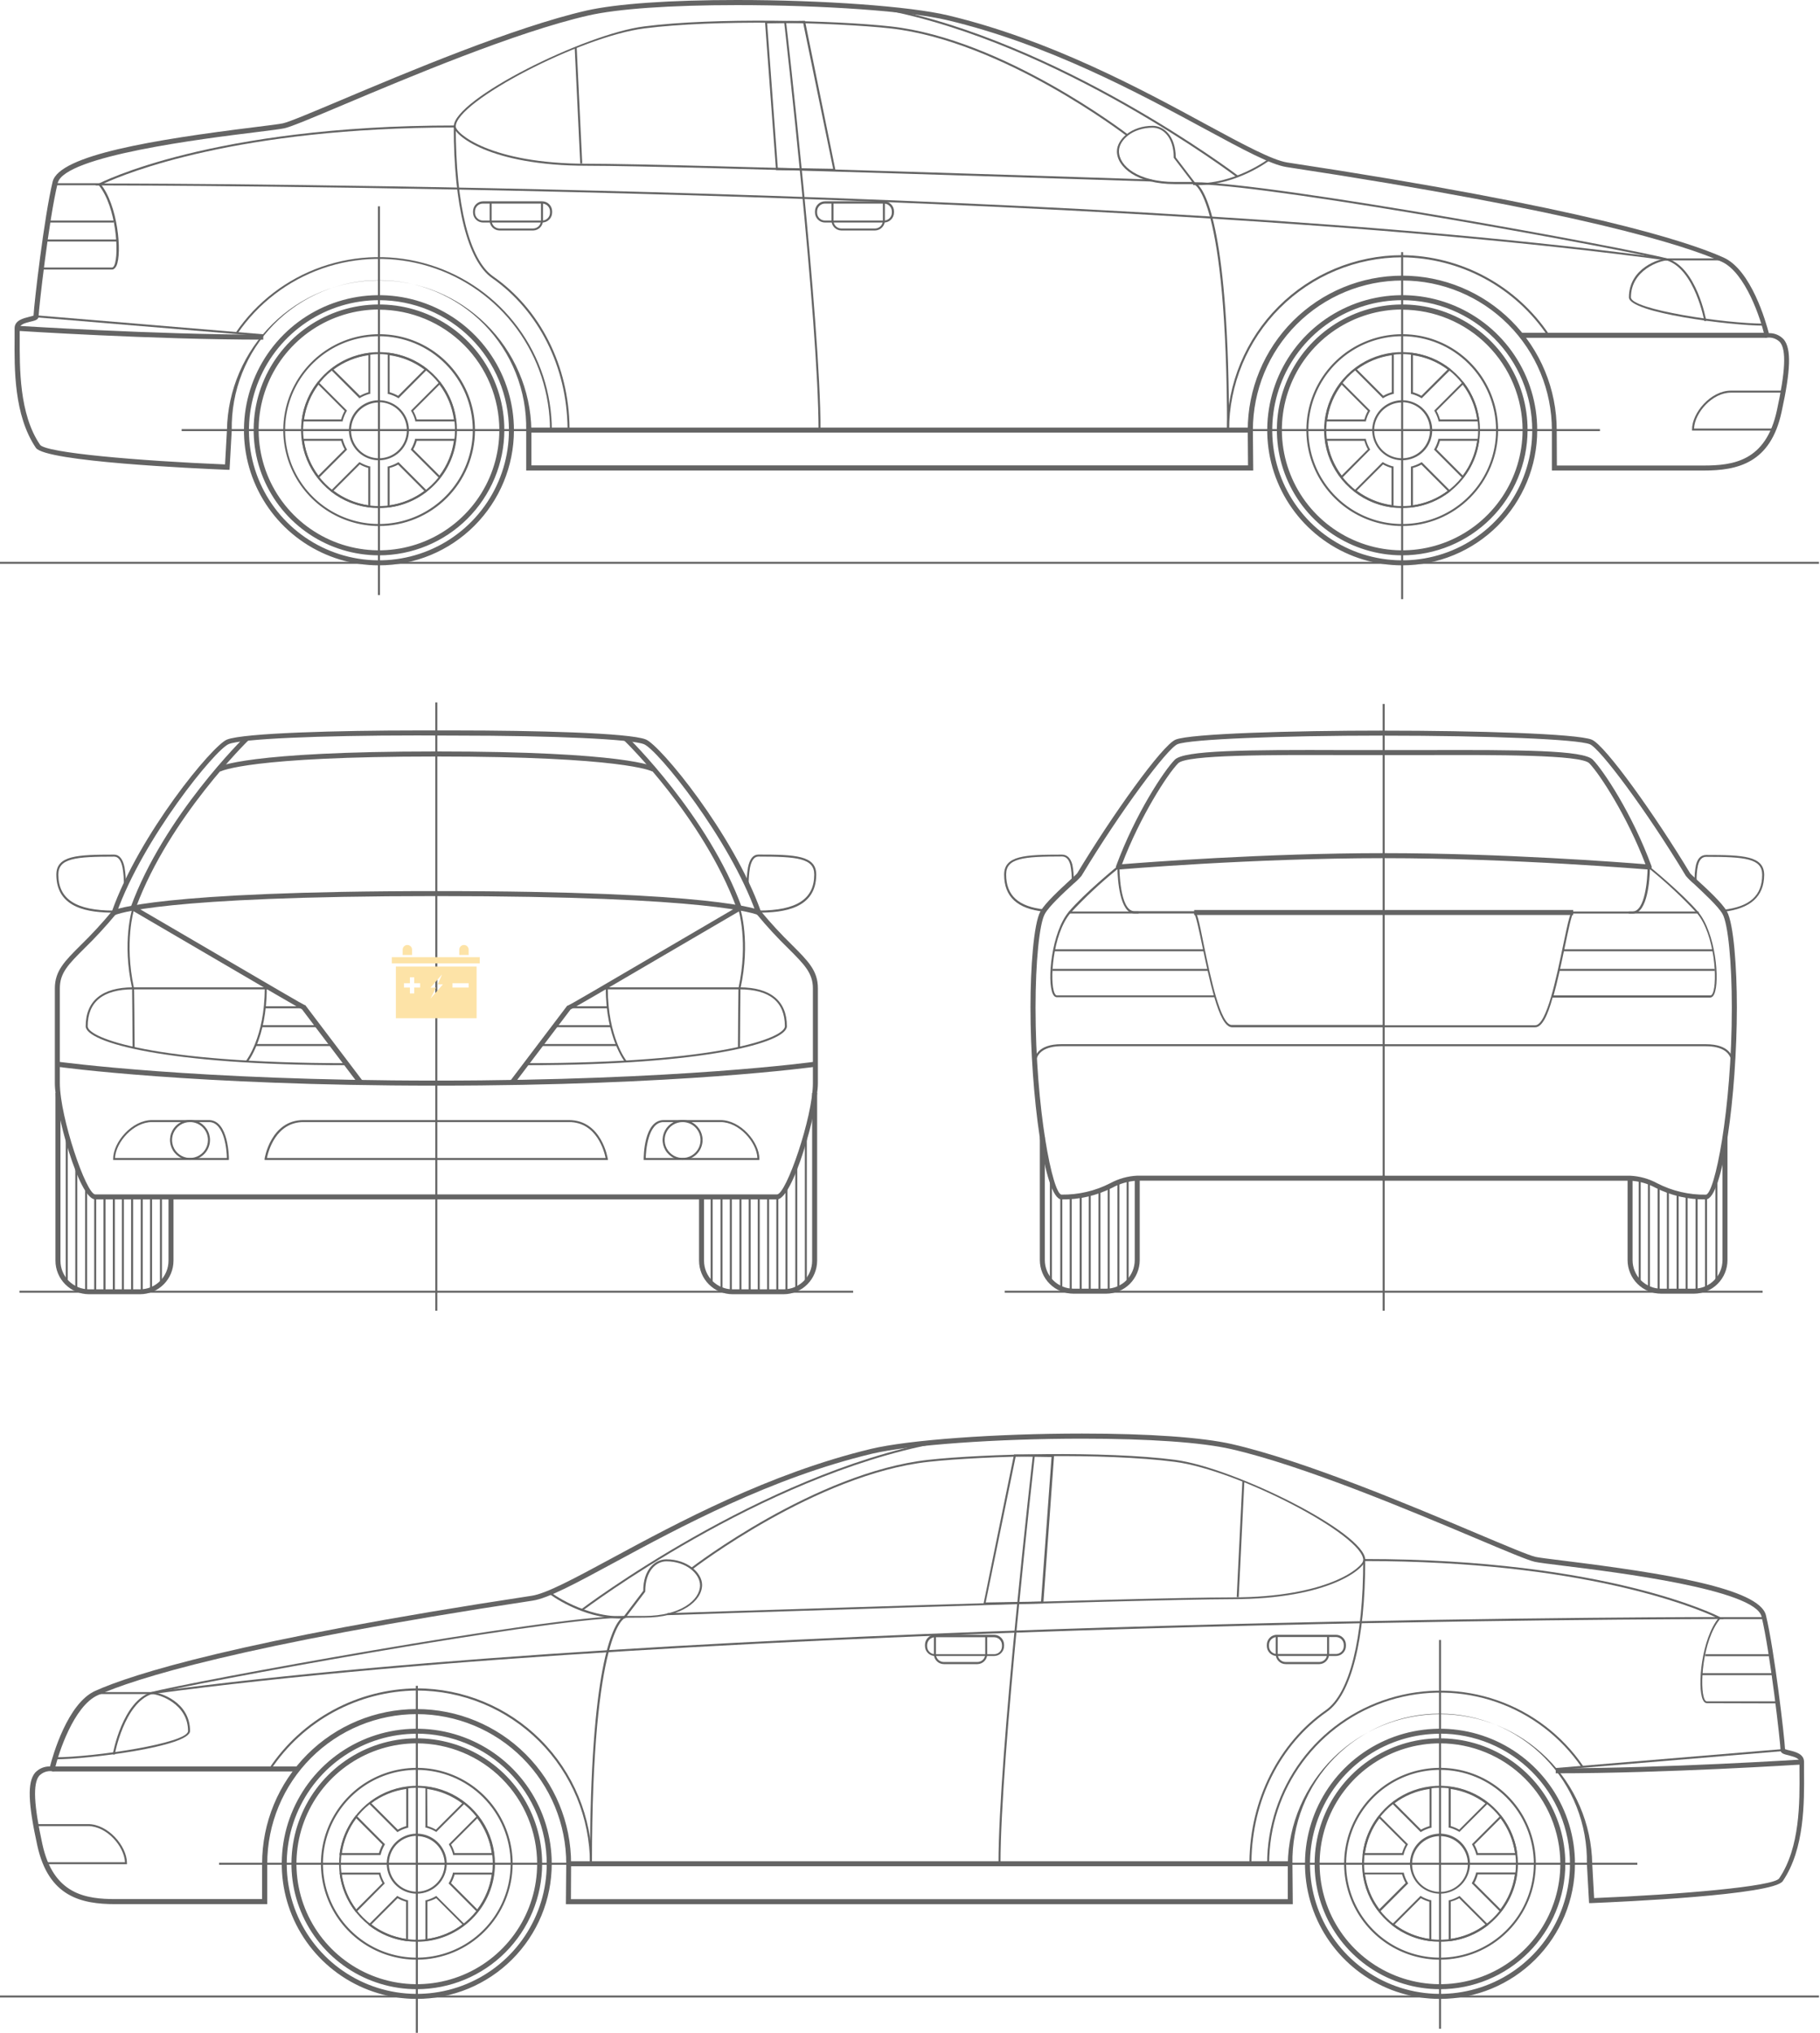 <svg width="497" height="555" viewBox="0 0 497 555" fill="none" xmlns="http://www.w3.org/2000/svg">
<path d="M119.415 191.775H118.869V357.843H119.415V191.775Z" fill="#646464"/>
<path d="M232.973 352.393H5.311V352.94H232.973V352.393Z" fill="#646464"/>
<path d="M212.178 327.465H26.01C21.532 327.465 14.978 303.316 14.978 295.721V269.837C14.978 265.084 17.627 262.448 22.024 258.063C25.033 255.128 27.886 252.037 30.571 248.802C38.08 227.699 58.001 203.508 61.974 201.924C66.494 200.107 92.845 199.424 113.967 199.424H124.358C145.521 199.424 171.832 200.066 176.351 201.883C180.324 203.467 200.245 227.658 207.754 248.761C210.439 251.996 213.292 255.087 216.302 258.022C220.698 262.407 223.347 265.043 223.347 269.796V295.721C223.347 303.125 216.561 327.465 212.178 327.465ZM113.967 200.79C86.66 200.79 65.988 201.732 62.479 203.139C58.738 204.642 39.036 228.969 31.827 249.321L31.704 249.526C28.97 252.838 26.057 255.998 22.979 258.992C18.692 263.267 16.344 265.616 16.344 269.796V295.721C16.344 304.969 23.539 326.099 26.01 326.099H212.178C214.691 326.099 221.982 304.969 221.982 295.721V269.837C221.982 265.657 219.619 263.308 215.346 259.033C212.268 256.039 209.355 252.879 206.621 249.567L206.498 249.362C199.289 229.01 179.587 204.683 175.846 203.18C172.337 201.814 151.638 200.831 124.358 200.831L113.967 200.79Z" fill="#646464"/>
<path d="M119.142 296.404C52.594 296.404 15.92 291.282 15.565 291.227L15.756 289.862C16.111 289.862 52.703 295.025 119.142 295.025C185.58 295.025 222.213 289.903 222.568 289.862L222.759 291.227C222.404 291.282 185.69 296.404 119.142 296.404Z" fill="#646464"/>
<path d="M31.403 249.84L30.789 248.611C31.226 248.392 42.312 243.284 119.21 243.284C196.107 243.284 207.235 248.392 207.672 248.611L207.058 249.84C206.621 249.635 195.275 244.65 119.21 244.65C43.145 244.65 31.772 249.635 31.403 249.84Z" fill="#646464"/>
<path d="M60.158 210.652L59.476 209.464C59.762 209.3 67.299 205.161 119.142 205.161C170.985 205.161 178.563 209.259 178.85 209.464L178.153 210.638C177.867 210.488 170.111 206.54 119.142 206.54C68.173 206.54 60.459 210.488 60.158 210.652Z" fill="#646464"/>
<path d="M97.897 295.967L82.468 275.56C80.802 274.714 79.642 274.044 37.165 249.185L35.499 248.215L35.691 247.682C44.798 222.727 66.684 201.336 66.903 201.132L67.859 202.101C67.64 202.32 46.286 223.191 37.179 247.614L37.834 247.996C81.526 273.539 81.526 273.539 83.205 274.413H83.356L83.451 274.536L98.975 295.025L97.897 295.967Z" fill="#646464"/>
<path d="M36.087 269.906C33.26 257.148 36.087 248.283 36.087 248.188L36.592 248.365C36.592 248.447 33.861 257.175 36.592 269.783L36.087 269.906Z" fill="#646464"/>
<path d="M94.661 290.818C45.508 290.818 23.402 284.603 23.402 280.191C23.402 273.238 27.881 269.564 36.346 269.564H73.839V270.11H36.346C28.154 270.11 23.948 273.511 23.948 280.191C23.948 283.346 41.698 290.271 94.661 290.271V290.818Z" fill="#646464"/>
<path d="M36.756 286.023H36.21C36.21 281.543 36.073 269.96 36.073 269.851H36.619C36.633 269.96 36.756 281.543 36.756 286.023Z" fill="#646464"/>
<path d="M67.613 289.984L67.189 289.643C67.189 289.575 72.296 283.223 72.296 269.837H72.842C72.842 283.428 67.654 289.916 67.613 289.984Z" fill="#646464"/>
<path d="M82.919 274.741H72.31V275.287H82.919V274.741Z" fill="#646464"/>
<path d="M86.947 279.89H71.45V280.437H86.947V279.89Z" fill="#646464"/>
<path d="M90.756 285.04H69.879V285.586H90.756V285.04Z" fill="#646464"/>
<path d="M119.142 316.702H72.255V316.388C72.255 316.278 73.907 305.802 82.878 305.802H119.142V306.348H82.919C75.287 306.348 73.238 314.448 72.897 316.155H119.142V316.702Z" fill="#646464"/>
<path d="M62.493 316.702H30.898V316.429C30.898 311.784 36.059 305.802 41.521 305.802H57.045C62.438 305.802 62.507 315.991 62.507 316.429L62.493 316.702ZM31.404 316.155H61.947C61.947 314.544 61.442 306.348 57.045 306.348H41.521C36.442 306.348 31.649 311.798 31.404 316.155Z" fill="#646464"/>
<path d="M51.884 316.702C50.804 316.702 49.748 316.381 48.85 315.781C47.952 315.181 47.252 314.327 46.838 313.329C46.425 312.331 46.317 311.232 46.528 310.172C46.738 309.112 47.258 308.139 48.022 307.375C48.786 306.611 49.759 306.09 50.819 305.879C51.878 305.669 52.976 305.777 53.974 306.19C54.972 306.604 55.825 307.304 56.425 308.203C57.025 309.101 57.346 310.157 57.346 311.238C57.346 312.687 56.77 314.077 55.746 315.102C54.722 316.126 53.333 316.702 51.884 316.702ZM51.884 306.348C50.915 306.348 49.967 306.636 49.161 307.175C48.355 307.713 47.727 308.479 47.355 309.375C46.984 310.271 46.888 311.257 47.077 312.208C47.266 313.16 47.733 314.033 48.418 314.719C49.104 315.405 49.977 315.872 50.928 316.061C51.879 316.25 52.864 316.153 53.76 315.782C54.656 315.411 55.421 314.782 55.96 313.976C56.498 313.17 56.786 312.222 56.786 311.252C56.786 309.951 56.269 308.704 55.35 307.784C54.431 306.865 53.184 306.348 51.884 306.348Z" fill="#646464"/>
<path d="M38.23 353.349H24.29C21.863 353.342 19.538 352.374 17.824 350.656C16.11 348.938 15.145 346.611 15.142 344.184V298.385H16.507V344.211C16.507 346.278 17.326 348.259 18.786 349.722C20.245 351.184 22.224 352.007 24.29 352.011H38.23C40.295 352.007 42.275 351.184 43.734 349.722C45.193 348.259 46.013 346.278 46.013 344.211V326.782H47.378V344.211C47.371 346.635 46.404 348.957 44.69 350.67C42.975 352.382 40.653 353.346 38.23 353.349Z" fill="#646464"/>
<path d="M31.076 249.171C24.345 249.171 15.388 248.092 15.388 238.79C15.388 233.586 21.095 233.326 31.171 233.326C32.537 233.326 33.533 234.474 33.998 236.768C34.285 238.451 34.409 240.157 34.366 241.863V242.013H33.82V241.863C33.861 240.194 33.742 238.524 33.465 236.878C33.056 234.883 32.291 233.873 31.171 233.873C20.576 233.873 15.934 234.337 15.934 238.776C15.934 245.483 20.74 248.611 31.076 248.611V249.171Z" fill="#646464"/>
<path d="M140.373 295.967L139.295 295.148L154.914 274.55H155.051C156.799 273.675 156.799 273.675 200.422 248.133L201.091 247.75C191.984 223.177 170.671 202.32 170.411 202.156L171.354 201.186C171.572 201.391 193.472 222.781 202.566 247.737L202.757 248.269L201.119 249.225C158.642 274.099 157.427 274.768 155.802 275.615L140.373 295.967Z" fill="#646464"/>
<path d="M202.197 269.906L201.665 269.783C204.396 257.175 201.665 248.447 201.665 248.365L202.184 248.188C202.211 248.283 205.024 257.148 202.197 269.906Z" fill="#646464"/>
<path d="M143.623 290.818V290.271C196.531 290.271 214.335 283.346 214.335 280.191C214.335 273.511 210.157 270.11 201.924 270.11H164.431V269.564H201.924C210.403 269.564 214.882 273.238 214.882 280.191C214.882 284.603 192.776 290.818 143.623 290.818Z" fill="#646464"/>
<path d="M202.074 286.023H201.514C201.514 281.543 201.651 269.96 201.651 269.837H202.197C202.197 269.96 202.074 281.543 202.074 286.023Z" fill="#646464"/>
<path d="M170.671 289.984C170.671 289.916 165.428 283.428 165.428 269.837H165.974C165.974 283.237 171.04 289.575 171.094 289.643L170.671 289.984Z" fill="#646464"/>
<path d="M165.96 274.741H155.351V275.287H165.96V274.741Z" fill="#646464"/>
<path d="M166.834 279.89H151.337V280.437H166.834V279.89Z" fill="#646464"/>
<path d="M168.404 285.04H147.528V285.586H168.404V285.04Z" fill="#646464"/>
<path d="M166.029 316.702H119.142V316.155H165.373C165.032 314.448 162.998 306.348 155.352 306.348H119.142V305.802H155.352C164.322 305.802 165.961 316.278 165.974 316.388L166.029 316.702Z" fill="#646464"/>
<path d="M207.372 316.702H175.778V316.429C175.778 315.991 175.778 305.802 181.239 305.802H196.75C202.211 305.802 207.372 311.784 207.372 316.429V316.702ZM176.337 316.155H206.826C206.621 311.798 201.829 306.348 196.75 306.348H181.225C176.843 306.348 176.378 314.544 176.337 316.155Z" fill="#646464"/>
<path d="M186.4 316.702C185.32 316.702 184.264 316.381 183.365 315.781C182.467 315.181 181.767 314.327 181.354 313.329C180.941 312.331 180.832 311.232 181.043 310.172C181.254 309.112 181.774 308.139 182.538 307.375C183.302 306.611 184.275 306.09 185.334 305.879C186.394 305.669 187.492 305.777 188.49 306.19C189.488 306.604 190.341 307.304 190.941 308.203C191.541 309.101 191.861 310.157 191.861 311.238C191.861 312.687 191.286 314.077 190.262 315.102C189.237 316.126 187.848 316.702 186.4 316.702ZM186.4 306.348C185.43 306.348 184.483 306.636 183.676 307.175C182.87 307.713 182.242 308.479 181.871 309.375C181.5 310.271 181.403 311.257 181.592 312.208C181.781 313.16 182.248 314.033 182.934 314.719C183.619 315.405 184.493 315.872 185.443 316.061C186.394 316.25 187.38 316.153 188.275 315.782C189.171 315.411 189.937 314.782 190.475 313.976C191.014 313.17 191.301 312.222 191.301 311.252C191.301 309.951 190.785 308.704 189.866 307.784C188.946 306.865 187.7 306.348 186.4 306.348Z" fill="#646464"/>
<path d="M207.194 249.171V248.597C217.53 248.597 222.35 245.469 222.35 238.763C222.35 234.323 217.708 233.859 207.099 233.859C205.993 233.859 205.228 234.87 204.805 236.864C204.528 238.511 204.409 240.18 204.45 241.849V242H203.904V241.849C203.862 240.143 203.986 238.437 204.273 236.755C204.746 234.46 205.688 233.312 207.099 233.312C217.189 233.312 222.896 233.558 222.896 238.776C222.896 248.092 213.939 249.171 207.194 249.171Z" fill="#646464"/>
<path d="M21.109 318.15H20.562V351.82H21.109V318.15Z" fill="#646464"/>
<path d="M18.501 309.954H17.955V350.098H18.501V309.954Z" fill="#646464"/>
<path d="M26.27 326.782H25.724V352.666H26.27V326.782Z" fill="#646464"/>
<path d="M31.362 326.782H30.816V352.666H31.362V326.782Z" fill="#646464"/>
<path d="M28.809 326.782H28.263V352.666H28.809V326.782Z" fill="#646464"/>
<path d="M23.785 324.187H23.239V352.666H23.785V324.187Z" fill="#646464"/>
<path d="M41.521 326.782H40.975V352.666H41.521V326.782Z" fill="#646464"/>
<path d="M44.224 326.782H43.678V350.44H44.224V326.782Z" fill="#646464"/>
<path d="M38.981 326.782H38.435V352.666H38.981V326.782Z" fill="#646464"/>
<path d="M33.834 326.782H33.287V352.666H33.834V326.782Z" fill="#646464"/>
<path d="M36.346 326.782H35.8V352.666H36.346V326.782Z" fill="#646464"/>
<path d="M213.98 353.349H200.054C197.625 353.346 195.297 352.379 193.579 350.661C191.862 348.943 190.896 346.614 190.892 344.184V326.782H192.257V344.211C192.257 346.28 193.079 348.264 194.541 349.726C196.003 351.189 197.986 352.011 200.054 352.011H213.98C215.004 352.011 216.018 351.809 216.964 351.417C217.91 351.025 218.769 350.451 219.493 349.726C220.217 349.002 220.791 348.142 221.183 347.196C221.575 346.25 221.777 345.236 221.777 344.211V298.385H223.142V344.211C223.131 346.636 222.162 348.958 220.445 350.671C218.729 352.383 216.404 353.346 213.98 353.349Z" fill="#646464"/>
<path d="M217.721 318.15H217.175V351.82H217.721V318.15Z" fill="#646464"/>
<path d="M220.329 309.954H219.783V350.098H220.329V309.954Z" fill="#646464"/>
<path d="M212.546 326.782H212V352.666H212.546V326.782Z" fill="#646464"/>
<path d="M207.467 326.782H206.921V352.666H207.467V326.782Z" fill="#646464"/>
<path d="M210.021 326.782H209.475V352.666H210.021V326.782Z" fill="#646464"/>
<path d="M215.032 324.187H214.485V352.666H215.032V324.187Z" fill="#646464"/>
<path d="M197.295 326.782H196.749V352.666H197.295V326.782Z" fill="#646464"/>
<path d="M194.606 326.782H194.06V350.44H194.606V326.782Z" fill="#646464"/>
<path d="M199.849 326.782H199.302V352.666H199.849V326.782Z" fill="#646464"/>
<path d="M204.996 326.782H204.45V352.666H204.996V326.782Z" fill="#646464"/>
<path d="M202.47 326.782H201.924V352.666H202.47V326.782Z" fill="#646464"/>
<path d="M496.721 153.393H0V153.939H496.721V153.393Z" fill="#646464"/>
<path d="M103.754 56.331H103.208V162.476H103.754V56.331Z" fill="#646464"/>
<path d="M383.163 68.842H382.617V163.582H383.163V68.842Z" fill="#646464"/>
<path d="M162.165 117.155H49.604V117.701H162.165V117.155Z" fill="#646464"/>
<path d="M436.904 117.155H324.343V117.701H436.904V117.155Z" fill="#646464"/>
<path d="M103.481 154.349C96.19 154.349 89.063 152.186 83 148.133C76.938 144.081 72.213 138.321 69.423 131.582C66.632 124.843 65.902 117.428 67.325 110.274C68.747 103.12 72.258 96.549 77.414 91.391C82.57 86.233 89.138 82.721 96.289 81.298C103.44 79.875 110.853 80.605 117.589 83.396C124.325 86.188 130.083 90.915 134.133 96.98C138.184 103.044 140.346 110.175 140.346 117.469C140.346 127.25 136.462 136.631 129.549 143.547C122.635 150.463 113.259 154.349 103.481 154.349ZM103.481 81.955C96.46 81.955 89.597 84.038 83.759 87.94C77.921 91.843 73.371 97.389 70.684 103.878C67.997 110.368 67.294 117.508 68.664 124.397C70.034 131.286 73.415 137.614 78.379 142.581C83.344 147.548 89.669 150.93 96.556 152.3C103.442 153.671 110.58 152.967 117.066 150.279C123.553 147.592 129.097 143.04 132.998 137.199C136.899 131.359 138.981 124.493 138.981 117.469C138.981 108.05 135.241 99.017 128.583 92.357C121.926 85.697 112.896 81.955 103.481 81.955Z" fill="#646464"/>
<path d="M103.481 143.613C98.305 143.602 93.248 142.056 88.95 139.17C84.652 136.285 81.306 132.189 79.335 127.401C77.363 122.613 76.855 117.348 77.874 112.271C78.894 107.194 81.395 102.534 85.062 98.879C88.729 95.224 93.396 92.739 98.475 91.738C103.553 90.736 108.814 91.264 113.593 93.254C118.372 95.243 122.454 98.606 125.323 102.916C128.191 107.226 129.718 112.291 129.71 117.469C129.692 124.414 126.92 131.067 122.002 135.969C117.084 140.871 110.423 143.62 103.481 143.613ZM103.481 91.79C98.414 91.79 93.461 93.292 89.247 96.108C85.034 98.923 81.749 102.925 79.808 107.607C77.867 112.29 77.357 117.443 78.343 122.415C79.328 127.387 81.765 131.955 85.345 135.543C88.925 139.13 93.488 141.575 98.456 142.569C103.425 143.563 108.577 143.061 113.26 141.126C117.944 139.192 121.949 135.912 124.77 131.702C127.591 127.491 129.101 122.538 129.109 117.469C129.113 110.664 126.415 104.137 121.609 99.322C116.804 94.506 110.283 91.797 103.481 91.79ZM105.857 138.518V127.345H106.062C106.96 127.101 107.822 126.743 108.629 126.279L108.806 126.17L116.712 134.079L116.466 134.27C113.476 136.585 109.922 138.056 106.171 138.531L105.857 138.518ZM106.403 127.754V137.958C109.843 137.468 113.103 136.115 115.879 134.024L108.724 126.853C107.989 127.245 107.21 127.548 106.403 127.754ZM101.106 138.518H100.805C97.05 138.043 93.491 136.572 90.497 134.256L90.251 134.065L98.156 126.156L98.334 126.266C99.14 126.729 100.003 127.087 100.901 127.331H101.106V138.518ZM91.084 133.969C93.857 136.075 97.116 137.447 100.559 137.958V127.754C99.753 127.533 98.978 127.212 98.252 126.798L91.084 133.969ZM86.892 130.664L86.701 130.418C84.39 127.42 82.919 123.86 82.441 120.105V119.805H93.61V120.01C93.853 120.908 94.211 121.771 94.675 122.578L94.784 122.755L86.892 130.664ZM83.028 120.351C83.51 123.792 84.858 127.054 86.947 129.831L94.115 122.673C93.709 121.938 93.389 121.159 93.159 120.351H83.028ZM120.07 130.664L112.165 122.755L112.274 122.578C112.739 121.773 113.092 120.909 113.326 120.01V119.805H124.494V120.105C124.028 123.864 122.556 127.427 120.234 130.418L120.07 130.664ZM112.848 122.673L120.016 129.831C122.103 127.052 123.456 123.792 123.948 120.351H113.817C113.583 121.159 113.258 121.938 112.848 122.673ZM124.563 115.051H113.394V114.846C113.162 113.944 112.804 113.08 112.329 112.279L112.22 112.101L120.125 104.192L120.316 104.438C122.616 107.432 124.068 110.989 124.522 114.737L124.563 115.051ZM113.817 114.505H123.948C123.458 111.064 122.106 107.802 120.016 105.025L112.848 112.183C113.258 112.918 113.583 113.697 113.817 114.505ZM93.569 115.051H82.4V114.737C82.881 110.987 84.351 107.432 86.66 104.438L86.851 104.192L94.757 112.101L94.647 112.279C94.184 113.085 93.826 113.948 93.582 114.846L93.569 115.051ZM83.028 114.505H93.159C93.389 113.697 93.709 112.918 94.115 112.183L86.947 105.025C84.858 107.802 83.51 111.064 83.028 114.505ZM98.156 108.741L90.251 100.832L90.497 100.641C93.488 98.32 97.049 96.848 100.805 96.379H101.106V107.552H100.901C100.001 107.79 99.138 108.148 98.334 108.618L98.156 108.741ZM91.084 100.887L98.306 108.058C99.035 107.646 99.81 107.32 100.614 107.088V96.98C97.159 97.458 93.881 98.802 91.084 100.887ZM108.833 108.741L108.656 108.632C107.852 108.162 106.989 107.804 106.089 107.566H105.884V96.338H106.198C109.95 96.808 113.507 98.28 116.493 100.6L116.739 100.791L108.833 108.741ZM106.403 107.088C107.211 107.322 107.99 107.648 108.724 108.058L115.879 100.887C113.1 98.806 109.84 97.462 106.403 96.98V107.088Z" fill="#646464"/>
<path d="M103.481 138.723C99.27 138.72 95.154 137.468 91.654 135.124C88.155 132.781 85.429 129.452 83.821 125.558C82.213 121.664 81.796 117.381 82.622 113.25C83.448 109.119 85.481 105.326 88.462 102.351C91.444 99.376 95.241 97.352 99.372 96.537C103.503 95.721 107.784 96.149 111.672 97.767C115.56 99.386 118.881 102.122 121.214 105.629C123.548 109.136 124.789 113.256 124.781 117.469C124.766 123.111 122.516 128.517 118.523 132.501C114.53 136.485 109.12 138.723 103.481 138.723ZM103.481 96.68C99.382 96.685 95.376 97.906 91.97 100.187C88.564 102.468 85.91 105.708 84.343 109.497C82.776 113.287 82.367 117.456 83.167 121.477C83.967 125.499 85.941 129.194 88.838 132.094C91.736 134.995 95.427 136.972 99.447 137.775C103.467 138.578 107.634 138.171 111.423 136.606C115.212 135.041 118.452 132.388 120.735 128.982C123.017 125.576 124.24 121.57 124.248 117.469C124.252 114.739 123.717 112.035 122.675 109.512C121.633 106.989 120.103 104.697 118.174 102.766C116.245 100.835 113.955 99.303 111.433 98.259C108.912 97.215 106.21 96.678 103.481 96.68Z" fill="#646464"/>
<path d="M103.481 125.664C101.861 125.664 100.277 125.184 98.93 124.283C97.583 123.383 96.533 122.103 95.913 120.605C95.293 119.108 95.13 117.46 95.447 115.87C95.763 114.28 96.543 112.82 97.689 111.674C98.834 110.528 100.294 109.747 101.883 109.431C103.472 109.115 105.119 109.277 106.616 109.897C108.113 110.518 109.393 111.568 110.293 112.916C111.193 114.264 111.673 115.848 111.673 117.469C111.673 119.643 110.81 121.727 109.274 123.264C107.738 124.801 105.654 125.664 103.481 125.664ZM103.481 109.874C101.973 109.874 100.499 110.322 99.246 111.161C97.992 112 97.016 113.192 96.44 114.586C95.864 115.98 95.715 117.514 96.011 118.993C96.307 120.473 97.035 121.831 98.104 122.895C99.172 123.96 100.532 124.684 102.012 124.975C103.491 125.266 105.024 125.111 106.416 124.53C107.807 123.949 108.995 122.968 109.829 121.711C110.663 120.454 111.105 118.978 111.1 117.469C111.104 116.465 110.909 115.47 110.528 114.542C110.147 113.613 109.587 112.769 108.879 112.057C108.171 111.345 107.33 110.78 106.404 110.394C105.478 110.008 104.485 109.808 103.481 109.806V109.874Z" fill="#646464"/>
<path d="M103.481 151.617C96.708 151.614 90.087 149.601 84.458 145.833C78.829 142.064 74.444 136.709 71.858 130.446C69.272 124.183 68.602 117.294 69.932 110.649C71.262 104.005 74.532 97.905 79.329 93.121C84.127 88.337 90.235 85.085 96.881 83.775C103.527 82.466 110.411 83.159 116.663 85.765C122.916 88.372 128.254 92.776 132.003 98.42C135.752 104.063 137.743 110.693 137.725 117.469C137.688 126.533 134.066 135.215 127.648 141.614C121.231 148.013 112.542 151.61 103.481 151.617ZM103.481 84.496C96.986 84.499 90.637 86.427 85.236 90.037C79.836 93.647 75.626 98.777 73.137 104.779C70.649 110.781 69.995 117.387 71.257 123.761C72.519 130.135 75.64 135.992 80.227 140.593C84.814 145.193 90.662 148.33 97.03 149.609C103.398 150.887 110.002 150.249 116.008 147.775C122.015 145.3 127.153 141.101 130.775 135.707C134.397 130.314 136.34 123.967 136.359 117.469C136.359 108.743 132.896 100.374 126.731 94.202C120.566 88.029 112.203 84.558 103.481 84.55V84.496Z" fill="#646464"/>
<path d="M382.917 154.349C375.626 154.349 368.499 152.186 362.436 148.133C356.374 144.081 351.649 138.321 348.859 131.582C346.068 124.843 345.338 117.428 346.761 110.274C348.183 103.12 351.694 96.549 356.85 91.391C362.006 86.233 368.574 82.721 375.725 81.298C382.876 79.875 390.289 80.605 397.025 83.396C403.761 86.188 409.519 90.915 413.569 96.98C417.62 103.044 419.782 110.175 419.782 117.469C419.782 127.25 415.898 136.631 408.985 143.547C402.071 150.463 392.694 154.349 382.917 154.349ZM382.917 81.955C375.896 81.955 369.033 84.038 363.195 87.94C357.357 91.843 352.807 97.389 350.12 103.878C347.433 110.368 346.73 117.508 348.1 124.397C349.47 131.286 352.851 137.614 357.815 142.581C362.78 147.548 369.105 150.93 375.992 152.3C382.878 153.671 390.016 152.967 396.502 150.279C402.989 147.592 408.533 143.04 412.434 137.199C416.335 131.359 418.417 124.493 418.417 117.469C418.417 108.05 414.677 99.017 408.019 92.357C401.362 85.697 392.332 81.955 382.917 81.955Z" fill="#646464"/>
<path d="M382.917 143.613C377.739 143.613 372.677 142.076 368.372 139.197C364.066 136.318 360.712 132.226 358.732 127.439C356.752 122.652 356.236 117.385 357.249 112.305C358.263 107.224 360.759 102.559 364.424 98.898C368.089 95.238 372.756 92.747 377.836 91.742C382.916 90.736 388.18 91.26 392.962 93.248C397.744 95.237 401.829 98.599 404.7 102.91C407.571 107.222 409.1 112.288 409.092 117.469C409.073 124.404 406.309 131.05 401.403 135.95C396.497 140.85 389.85 143.606 382.917 143.613ZM382.917 91.79C377.85 91.79 372.897 93.292 368.684 96.108C364.47 98.923 361.185 102.925 359.244 107.607C357.303 112.29 356.793 117.443 357.779 122.415C358.765 127.387 361.201 131.955 364.781 135.543C368.361 139.13 372.924 141.575 377.893 142.569C382.861 143.563 388.013 143.061 392.697 141.127C397.38 139.192 401.385 135.913 404.206 131.702C407.027 127.491 408.537 122.538 408.545 117.469C408.545 110.666 405.847 104.14 401.042 99.326C396.237 94.511 389.718 91.801 382.917 91.79ZM380.542 138.518H380.228C376.477 138.043 372.922 136.571 369.933 134.256L369.687 134.065L377.579 126.156L377.77 126.266C378.575 126.732 379.438 127.09 380.337 127.331H380.542V138.518ZM370.506 133.969C373.289 136.057 376.552 137.41 379.996 137.903V127.754C379.184 127.536 378.404 127.214 377.674 126.798L370.506 133.969ZM385.293 138.518V127.345H385.484C386.384 127.106 387.247 126.748 388.051 126.279L388.242 126.17L396.134 134.079L395.888 134.27C392.899 136.585 389.344 138.056 385.594 138.532L385.293 138.518ZM385.839 127.754V137.958C389.278 137.463 392.536 136.11 395.315 134.024L388.147 126.853C387.418 127.248 386.643 127.55 385.839 127.754ZM366.328 130.664L366.137 130.418C363.804 127.428 362.314 123.867 361.823 120.105V119.805H373.005V120.01C373.236 120.912 373.595 121.776 374.07 122.578L374.165 122.755L366.328 130.664ZM362.451 120.351C362.945 123.791 364.298 127.051 366.383 129.831L373.537 122.673C373.132 121.938 372.811 121.159 372.582 120.351H362.451ZM399.493 130.664L391.601 122.755L391.71 122.578C392.175 121.773 392.529 120.909 392.762 120.01V119.805H403.944V120.105C403.467 123.863 401.991 127.424 399.671 130.418L399.493 130.664ZM392.284 122.673L399.438 129.831C401.532 127.056 402.885 123.794 403.371 120.351H393.226C393.001 121.158 392.685 121.937 392.284 122.673ZM403.999 115.051H392.816V114.846C392.584 113.947 392.23 113.083 391.765 112.279L391.656 112.101L399.548 104.192L399.739 104.438C402.038 107.434 403.494 110.989 403.958 114.737L403.999 115.051ZM393.24 114.505H403.371C402.885 111.063 401.532 107.8 399.438 105.026L392.284 112.183C392.685 112.919 393.001 113.698 393.226 114.505H393.24ZM373.005 115.051H361.823V114.737C362.302 110.984 363.778 107.428 366.096 104.438L366.287 104.192L374.179 112.101L374.084 112.279C373.609 113.08 373.25 113.944 373.019 114.846L373.005 115.051ZM362.451 114.505H372.582C372.811 113.697 373.132 112.918 373.537 112.183L366.383 105.026C364.293 107.803 362.94 111.064 362.451 114.505ZM388.242 108.741L388.051 108.632C387.25 108.157 386.386 107.799 385.484 107.566H385.293V96.338H385.594C389.374 96.808 392.955 98.295 395.957 100.641L396.202 100.832L388.242 108.741ZM385.839 107.088C386.644 107.32 387.418 107.646 388.147 108.058L395.315 100.887C392.534 98.811 389.275 97.467 385.839 96.98V107.088ZM377.647 108.741L369.755 100.832L370.001 100.641C372.988 98.321 376.544 96.849 380.296 96.379H380.61V107.552H380.405C379.505 107.787 378.641 108.146 377.838 108.618L377.647 108.741ZM370.575 100.887L377.743 108.058C378.475 107.643 379.254 107.318 380.064 107.088V96.98C376.599 97.454 373.311 98.798 370.506 100.887H370.575Z" fill="#646464"/>
<path d="M382.917 138.723C378.703 138.733 374.58 137.493 371.072 135.158C367.563 132.822 364.827 129.498 363.208 125.605C361.59 121.713 361.163 117.427 361.982 113.292C362.8 109.157 364.827 105.357 367.806 102.375C370.785 99.393 374.581 97.363 378.715 96.541C382.848 95.72 387.132 96.144 391.024 97.761C394.916 99.377 398.241 102.113 400.577 105.621C402.913 109.13 404.156 113.253 404.148 117.469C404.13 123.098 401.888 128.491 397.911 132.473C393.933 136.454 388.543 138.701 382.917 138.723ZM382.917 96.68C378.817 96.68 374.808 97.895 371.399 100.173C367.989 102.452 365.331 105.69 363.76 109.478C362.189 113.267 361.776 117.437 362.572 121.461C363.369 125.484 365.341 129.181 368.237 132.085C371.133 134.988 374.825 136.967 378.846 137.773C382.866 138.578 387.035 138.173 390.825 136.609C394.616 135.044 397.858 132.391 400.142 128.985C402.425 125.578 403.649 121.571 403.657 117.469C403.66 111.961 401.478 106.677 397.589 102.779C393.7 98.881 388.422 96.687 382.917 96.68Z" fill="#646464"/>
<path d="M382.917 125.664C381.297 125.664 379.713 125.184 378.366 124.283C377.019 123.383 375.969 122.103 375.349 120.605C374.729 119.108 374.566 117.46 374.882 115.87C375.198 114.28 375.979 112.82 377.124 111.674C378.27 110.528 379.73 109.747 381.319 109.431C382.908 109.115 384.555 109.277 386.052 109.897C387.549 110.518 388.829 111.568 389.729 112.916C390.629 114.264 391.109 115.848 391.109 117.469C391.109 119.643 390.246 121.727 388.71 123.264C387.174 124.801 385.09 125.664 382.917 125.664ZM382.917 109.874C381.407 109.866 379.929 110.307 378.671 111.141C377.412 111.975 376.429 113.164 375.847 114.557C375.265 115.951 375.109 117.486 375.401 118.968C375.692 120.45 376.418 121.812 377.484 122.881C378.551 123.95 379.911 124.678 381.392 124.972C382.872 125.266 384.407 125.114 385.801 124.534C387.195 123.954 388.386 122.973 389.221 121.715C390.057 120.457 390.5 118.979 390.495 117.469C390.5 116.468 390.309 115.476 389.931 114.549C389.553 113.622 388.996 112.779 388.293 112.067C387.589 111.356 386.752 110.79 385.83 110.402C384.907 110.014 383.918 109.812 382.917 109.806V109.874Z" fill="#646464"/>
<path d="M382.917 151.617C376.143 151.617 369.521 149.606 363.89 145.839C358.259 142.072 353.872 136.719 351.284 130.456C348.696 124.193 348.024 117.303 349.352 110.658C350.681 104.012 353.95 97.911 358.747 93.126C363.544 88.341 369.652 85.087 376.298 83.776C382.944 82.466 389.83 83.158 396.083 85.764C402.336 88.371 407.675 92.775 411.425 98.418C415.174 104.062 417.166 110.692 417.147 117.469C417.107 126.53 413.485 135.207 407.072 141.605C400.658 148.003 391.974 151.603 382.917 151.617ZM382.917 84.496C376.421 84.496 370.071 86.422 364.669 90.03C359.266 93.639 355.054 98.768 352.564 104.77C350.073 110.772 349.417 117.377 350.677 123.752C351.938 130.128 355.058 135.986 359.645 140.588C364.232 145.19 370.078 148.328 376.447 149.608C382.816 150.887 389.421 150.25 395.428 147.776C401.435 145.302 406.574 141.103 410.196 135.709C413.819 130.315 415.763 123.968 415.781 117.469C415.781 108.746 412.32 100.379 406.158 94.207C399.996 88.034 391.637 84.561 382.917 84.55V84.496Z" fill="#646464"/>
<path d="M465.194 128.465H423.783V117.428C423.783 106.596 419.482 96.208 411.826 88.549C404.17 80.89 393.786 76.587 382.958 76.587C372.131 76.587 361.747 80.89 354.091 88.549C346.435 96.208 342.134 106.596 342.134 117.428L342.229 128.465H143.691V117.469C143.79 112.125 142.823 106.815 140.847 101.849C138.87 96.883 135.925 92.361 132.182 88.547C128.439 84.733 123.974 81.703 119.047 79.635C114.12 77.567 108.831 76.501 103.488 76.501C98.145 76.501 92.856 77.567 87.93 79.635C83.003 81.703 78.538 84.733 74.795 88.547C71.052 92.361 68.106 96.883 66.13 101.849C64.154 106.815 63.187 112.125 63.285 117.469L62.684 128.26H62.015C53.755 127.918 12.37 126.074 9.79 122.263C3.796 113.371 3.919 100.655 3.987 92.213C3.987 91.312 3.987 90.438 3.987 89.632C3.987 87.446 6.404 86.9 8.001 86.49C8.395 86.407 8.783 86.297 9.162 86.162C9.298 82.966 12.056 59.185 14.377 49.596C16.18 42.343 42.026 38.123 69.634 34.708C73.484 34.23 76.256 33.888 77.266 33.67C79 33.287 85.295 30.638 93.255 27.277C110.868 19.847 140.36 7.417 160.158 2.882C168.377 1.024 182.959 0 201.228 0C224.808 0 248.497 1.721 258.874 4.193C286.632 10.818 311.536 24.259 329.709 34.148C339.622 39.516 347.459 43.709 351.459 44.351C431.893 56.522 460.689 65.824 470.642 70.304C478.247 73.691 482.275 88.061 483.026 90.957C483.794 90.931 484.558 91.073 485.265 91.373C485.972 91.672 486.606 92.122 487.122 92.691C489.198 95.273 489.02 100.996 486.508 112.483C483.477 126.511 474.465 128.465 465.194 128.465ZM425.148 127.099H465.194C473.305 127.099 482.207 125.938 485.224 112.074C487.559 101.351 487.832 95.601 486.098 93.442C485.638 92.965 485.072 92.603 484.445 92.387C483.819 92.171 483.15 92.107 482.494 92.2H481.975L481.852 91.667C480.896 87.35 476.691 74.374 470.11 71.438C460.197 66.998 431.565 57.778 351.323 45.608C347.09 44.966 339.553 40.896 329.122 35.254C311.017 25.474 286.208 12.034 258.614 5.491C248.347 3.046 224.781 1.393 201.269 1.393C183.069 1.393 168.623 2.404 160.595 4.248C140.879 8.756 111.441 21.158 93.883 28.561C85.54 32.085 79.505 34.626 77.662 35.022C76.584 35.254 73.785 35.609 69.907 36.088C55.584 37.85 17.572 42.548 15.77 49.952C13.34 59.773 10.541 84.687 10.541 86.367C10.541 87.296 9.53 87.542 8.343 87.815C6.718 88.211 5.38 88.607 5.38 89.632C5.38 90.451 5.38 91.312 5.38 92.227C5.38 100.422 5.189 112.975 10.937 121.43C12.439 123.643 37.944 125.828 61.455 126.798L61.974 117.387C62.172 106.488 66.638 96.103 74.412 88.465C82.186 80.828 92.647 76.549 103.543 76.549C114.439 76.549 124.899 80.828 132.673 88.465C140.448 96.103 144.914 106.488 145.111 117.387V127.058H340.809L340.728 117.469C340.728 106.275 345.173 95.54 353.085 87.624C360.997 79.709 371.728 75.262 382.917 75.262C394.107 75.262 404.838 79.709 412.75 87.624C420.662 95.54 425.107 106.275 425.107 117.469L425.148 127.099Z" fill="#646464"/>
<path d="M150.695 117.469H150.19C150.197 107.473 147.002 97.738 141.073 89.692C135.145 81.647 126.795 75.713 117.248 72.763C107.701 69.813 97.461 70.001 88.029 73.3C78.597 76.599 70.471 82.835 64.841 91.093L64.391 90.793C70.092 82.457 78.311 76.166 87.844 72.84C97.377 69.514 107.724 69.329 117.371 72.31C127.017 75.292 135.456 81.284 141.453 89.41C147.449 97.536 150.688 107.369 150.695 117.469Z" fill="#646464"/>
<path d="M335.621 117.469H335.075C335.1 104.798 340.143 92.652 349.099 83.692C358.056 74.732 370.196 69.687 382.863 69.662C390.853 69.742 398.702 71.775 405.727 75.585C412.752 79.394 418.739 84.863 423.168 91.517L422.704 91.817C418.323 85.246 412.402 79.846 405.459 76.087C398.515 72.328 390.758 70.324 382.863 70.249C370.348 70.274 358.353 75.256 349.5 84.105C340.647 92.954 335.657 104.95 335.621 117.469Z" fill="#646464"/>
<path d="M154.983 116.882C154.805 100.122 147.105 84.824 134.366 75.904C127.716 71.274 123.907 56.18 123.907 34.489H124.453C124.453 55.989 128.181 70.932 134.68 75.467C147.555 84.441 155.351 99.917 155.529 116.854L154.983 116.882Z" fill="#646464"/>
<path d="M481.688 88.908C472.649 88.908 444.823 85.425 444.823 81.177C444.823 73.2 453.111 70.55 455.336 70.55H470.355V71.096H455.336C453.315 71.096 445.369 73.719 445.369 81.177C445.369 84.523 471.161 88.361 481.701 88.361L481.688 88.908Z" fill="#646464"/>
<path d="M335.621 117.469H335.075C335.075 53.407 326.118 50.321 326.036 50.293L323.988 49.747H326.091C346.981 49.747 445.97 67.996 455.404 70.604C463.283 73.186 465.836 86.995 465.945 87.583L465.413 87.678C465.413 87.542 462.805 73.596 455.241 71.124C445.97 68.555 349.684 50.799 327.005 50.307C329.367 52.479 335.621 63.433 335.621 117.469Z" fill="#646464"/>
<path d="M484.514 117.551H462.054V117.278C462.054 112.634 467.202 106.651 472.677 106.651H486.917V107.197H472.677C467.597 107.197 462.805 112.661 462.6 117.005H484.514V117.551Z" fill="#646464"/>
<path d="M326.651 50.266H320.793C310.539 50.266 305.009 45.663 305.009 41.319C305.009 38.027 309.01 34.353 314.758 34.353C317.789 34.353 321.039 37.085 321.066 42.958L326.651 50.266ZM314.758 34.858C309.297 34.858 305.556 38.246 305.556 41.278C305.556 45.376 310.894 49.678 320.793 49.678H325.545L320.52 43.081V42.985C320.52 37.412 317.543 34.858 314.758 34.858Z" fill="#646464"/>
<path d="M9.896 86.09L9.851 86.634L71.814 91.807L71.86 91.262L9.896 86.09Z" fill="#646464"/>
<path d="M71.887 92.732C41.917 92.732 4.984 90.342 4.642 90.315L4.738 88.949C5.107 88.949 41.958 91.366 71.887 91.366V92.732Z" fill="#646464"/>
<path d="M341.41 116.745H144.374V118.111H341.41V116.745Z" fill="#646464"/>
<path d="M482.493 90.861H415.358V92.227H482.493V90.861Z" fill="#646464"/>
<path d="M314.485 49.555C313.201 49.555 185.963 45.253 160.321 45.253C133.41 45.253 123.907 36.716 123.907 34.53C123.907 27.059 159.775 9.234 175.887 7.212C195.002 4.74 228.003 5.546 243.213 7.212C273.988 10.6 307.644 36.429 307.986 36.688L307.658 37.112C307.317 36.852 273.77 11.159 243.158 7.758C227.962 6.092 195.056 5.286 175.955 7.758C158.628 9.93 124.453 27.742 124.453 34.53C124.453 36.32 133.792 44.706 160.321 44.706C185.977 44.706 313.242 48.968 314.499 49.009L314.485 49.555Z" fill="#646464"/>
<path d="M30.612 73.582H11.497V73.036H30.612C30.871 73.036 31.09 72.708 31.212 72.435C32.578 69.43 31.8 56.495 26.98 50.58H15.019V50.034H27.308L27.39 50.143C32.155 55.784 33.411 69.116 31.786 72.612C31.404 73.282 31.062 73.582 30.612 73.582Z" fill="#646464"/>
<path d="M31.035 60.21H13.066V60.756H31.035V60.21Z" fill="#646464"/>
<path d="M32.018 65.386H12.302V65.933H32.018V65.386Z" fill="#646464"/>
<path d="M455.295 71.11C305.105 50.84 32.264 50.621 27.157 50.621H26.01L26.98 50.116C27.307 49.965 57.618 34.257 124.248 34.257V34.804C64.718 34.804 34.257 47.37 28.359 50.102C48.32 50.102 309.624 50.881 455.432 70.591L455.295 71.11Z" fill="#646464"/>
<path d="M228.18 46.646L211.891 46.441V46.195L208.901 5.832L219.824 5.682L228.18 46.646ZM212.397 45.84L227.511 46.086L219.319 6.229L209.488 6.379L212.397 45.84Z" fill="#646464"/>
<path d="M224.071 117.469H223.524C223.524 88.006 214.24 6.925 214.144 6.106H214.677C214.772 6.83 224.071 87.938 224.071 117.469Z" fill="#646464"/>
<path d="M157.48 12.92L156.935 12.946L158.452 44.654L158.997 44.628L157.48 12.92Z" fill="#646464"/>
<path d="M148.047 60.756H131.908C131.184 60.756 130.489 60.468 129.977 59.956C129.465 59.444 129.177 58.749 129.177 58.024V57.696C129.177 56.972 129.465 56.277 129.977 55.765C130.489 55.252 131.184 54.965 131.908 54.965H148.047C148.771 54.965 149.465 55.252 149.978 55.765C150.49 56.277 150.777 56.972 150.777 57.696V58.024C150.777 58.749 150.49 59.444 149.978 59.956C149.465 60.468 148.771 60.756 148.047 60.756ZM131.908 55.579C131.621 55.572 131.335 55.622 131.068 55.728C130.8 55.833 130.557 55.991 130.352 56.193C130.147 56.394 129.984 56.634 129.874 56.9C129.764 57.165 129.708 57.45 129.71 57.737V58.065C129.71 58.634 129.936 59.179 130.338 59.582C130.74 59.984 131.285 60.21 131.853 60.21H147.992C148.278 60.217 148.563 60.167 148.829 60.062C149.096 59.958 149.338 59.801 149.543 59.601C149.748 59.401 149.911 59.163 150.022 58.899C150.133 58.635 150.19 58.352 150.19 58.065V57.737C150.192 57.455 150.138 57.174 150.031 56.913C149.924 56.651 149.766 56.413 149.567 56.212C149.368 56.012 149.131 55.852 148.87 55.744C148.609 55.635 148.329 55.579 148.047 55.579H131.908Z" fill="#646464"/>
<path d="M145.63 62.928H136.441C135.717 62.928 135.022 62.64 134.51 62.128C133.998 61.615 133.71 60.921 133.71 60.196V55.306H134.257V60.237C134.26 60.805 134.487 61.348 134.888 61.749C135.29 62.151 135.833 62.378 136.4 62.382H145.589C146.157 62.378 146.7 62.151 147.101 61.749C147.502 61.348 147.729 60.805 147.733 60.237V55.306H148.279V60.237C148.269 60.941 147.988 61.613 147.494 62.114C147.001 62.615 146.333 62.907 145.63 62.928Z" fill="#646464"/>
<path d="M241.397 60.756H225.286C224.561 60.756 223.867 60.468 223.355 59.956C222.843 59.444 222.555 58.749 222.555 58.024V57.696C222.555 56.972 222.843 56.277 223.355 55.765C223.867 55.252 224.561 54.965 225.286 54.965H241.397C242.121 54.965 242.816 55.252 243.328 55.765C243.84 56.277 244.128 56.972 244.128 57.696V58.024C244.128 58.749 243.84 59.444 243.328 59.956C242.816 60.468 242.121 60.756 241.397 60.756ZM225.286 55.579C224.713 55.579 224.165 55.807 223.76 56.211C223.356 56.616 223.128 57.165 223.128 57.737V58.065C223.128 58.348 223.184 58.628 223.293 58.889C223.401 59.15 223.56 59.387 223.761 59.587C223.961 59.786 224.199 59.944 224.461 60.05C224.723 60.157 225.003 60.212 225.286 60.21H241.397C241.965 60.21 242.511 59.984 242.913 59.582C243.315 59.179 243.541 58.634 243.541 58.065V57.737C243.541 57.167 243.315 56.62 242.913 56.216C242.512 55.812 241.967 55.583 241.397 55.579H225.286Z" fill="#646464"/>
<path d="M238.939 62.928H229.791C229.067 62.928 228.372 62.64 227.86 62.128C227.348 61.615 227.061 60.921 227.061 60.196V55.306H227.607V60.237C227.607 60.806 227.833 61.351 228.235 61.754C228.637 62.156 229.182 62.382 229.75 62.382H238.939C239.509 62.382 240.056 62.156 240.46 61.754C240.864 61.353 241.093 60.807 241.096 60.237V55.306H241.643V60.237C241.632 60.95 241.343 61.63 240.838 62.133C240.333 62.636 239.652 62.921 238.939 62.928Z" fill="#646464"/>
<path d="M327.183 50.539H325.817V49.993C336.918 50.58 346.298 43.436 346.448 43.368L346.803 43.709C346.803 43.709 337.915 50.539 327.183 50.539Z" fill="#646464"/>
<path d="M337.71 48.367C337.232 47.998 289.076 11.679 241.137 2.636L241.247 2.09C289.308 11.173 337.56 47.561 338.038 47.93L337.71 48.367Z" fill="#646464"/>
<path d="M496.721 544.81H0V545.357H496.721V544.81Z" fill="#646464"/>
<path d="M393.512 447.748H392.966V553.894H393.512V447.748Z" fill="#646464"/>
<path d="M114.104 460.26H113.557V555H114.104V460.26Z" fill="#646464"/>
<path d="M447.117 508.572H334.556V509.119H447.117V508.572Z" fill="#646464"/>
<path d="M172.378 508.572H59.817V509.119H172.378V508.572Z" fill="#646464"/>
<path d="M393.226 545.739C385.934 545.739 378.807 543.576 372.745 539.524C366.682 535.471 361.957 529.711 359.167 522.973C356.377 516.234 355.647 508.818 357.069 501.664C358.492 494.51 362.003 487.939 367.158 482.781C372.314 477.624 378.883 474.111 386.034 472.688C393.185 471.265 400.597 471.995 407.333 474.787C414.069 477.578 419.827 482.305 423.878 488.37C427.928 494.435 430.091 501.565 430.091 508.859C430.091 518.64 426.207 528.021 419.293 534.937C412.38 541.854 403.003 545.739 393.226 545.739ZM393.226 473.345C386.204 473.345 379.341 475.428 373.503 479.331C367.665 483.233 363.115 488.779 360.428 495.269C357.741 501.758 357.038 508.899 358.408 515.788C359.778 522.677 363.159 529.005 368.124 533.971C373.088 538.938 379.414 542.32 386.3 543.691C393.186 545.061 400.324 544.358 406.811 541.67C413.297 538.982 418.842 534.43 422.742 528.59C426.643 522.75 428.725 515.883 428.725 508.859C428.729 504.193 427.813 499.572 426.031 495.26C424.248 490.948 421.634 487.03 418.337 483.73C415.04 480.429 411.126 477.81 406.817 476.024C402.508 474.238 397.89 473.318 393.226 473.318V473.345Z" fill="#646464"/>
<path d="M393.226 535.03C388.049 535.03 382.989 533.495 378.684 530.617C374.38 527.74 371.025 523.651 369.044 518.866C367.063 514.081 366.545 508.817 367.555 503.737C368.565 498.658 371.057 493.992 374.718 490.33C378.379 486.668 383.042 484.174 388.12 483.164C393.197 482.154 398.46 482.672 403.242 484.654C408.025 486.636 412.113 489.992 414.989 494.298C417.865 498.604 419.4 503.667 419.4 508.846C419.393 515.788 416.633 522.444 411.726 527.353C406.819 532.262 400.165 535.023 393.226 535.03ZM393.226 483.207C388.157 483.207 383.202 484.711 378.988 487.528C374.773 490.345 371.488 494.349 369.549 499.034C367.609 503.719 367.102 508.874 368.09 513.847C369.079 518.821 371.52 523.389 375.104 526.975C378.688 530.56 383.255 533.002 388.226 533.991C393.197 534.981 398.35 534.473 403.033 532.532C407.716 530.592 411.719 527.306 414.535 523.089C417.351 518.873 418.854 513.916 418.854 508.846C418.847 502.048 416.144 495.531 411.34 490.725C406.535 485.918 400.021 483.215 393.226 483.207ZM390.864 529.976H390.55C386.798 529.507 383.241 528.035 380.255 525.715L380.009 525.523L387.915 517.615L388.092 517.724C388.898 518.188 389.761 518.546 390.659 518.789H390.864V529.976ZM380.842 525.428C383.618 527.518 386.878 528.872 390.318 529.362V519.213C389.508 518.989 388.729 518.668 387.997 518.257L380.842 525.428ZM395.615 529.976V518.803H395.82C396.718 518.56 397.581 518.202 398.387 517.738L398.564 517.628L406.47 525.537L406.224 525.728C403.231 528.047 399.671 529.519 395.916 529.99L395.615 529.976ZM396.161 519.213V529.362C399.6 528.867 402.859 527.514 405.637 525.428L398.469 518.257C397.741 518.656 396.965 518.964 396.161 519.172V519.213ZM376.65 522.122L376.459 521.876C374.142 518.888 372.67 515.33 372.199 511.577V511.263H383.368V511.468C383.599 512.37 383.958 513.235 384.433 514.036L384.542 514.214L376.65 522.122ZM372.745 511.769C373.24 515.209 374.592 518.468 376.678 521.248L383.846 514.091C383.436 513.356 383.111 512.577 382.876 511.769H372.745ZM409.801 522.081L401.896 514.173L402.005 513.995C402.469 513.188 402.827 512.325 403.07 511.427V511.222H414.239V511.536C413.761 515.264 412.305 518.798 410.02 521.781L409.801 522.081ZM402.579 514.091L409.747 521.248C411.834 518.47 413.187 515.209 413.679 511.769H403.534C403.319 512.577 403.008 513.357 402.606 514.091H402.579ZM383.3 506.469H372.131V506.155C372.6 502.401 374.072 498.843 376.391 495.856L376.582 495.61L384.488 503.519L384.378 503.696C383.903 504.497 383.545 505.362 383.313 506.264L383.3 506.469ZM372.745 505.923H382.876C383.111 505.114 383.436 504.335 383.846 503.6L376.678 496.443C374.592 499.223 373.24 502.483 372.745 505.923ZM414.293 506.469H403.125V506.264C402.881 505.366 402.523 504.503 402.06 503.696L401.951 503.519L409.856 495.61L410.047 495.856C412.361 498.846 413.832 502.403 414.307 506.155L414.293 506.469ZM403.534 505.923H413.706C413.214 502.482 411.861 499.222 409.774 496.443L402.606 503.6C403.017 504.333 403.338 505.113 403.562 505.923H403.534ZM398.537 500.158L398.36 500.049C397.556 499.58 396.693 499.221 395.793 498.984H395.588V487.81H395.888C399.645 488.277 403.207 489.749 406.197 492.072L406.443 492.263L398.537 500.158ZM396.161 498.56C396.966 498.792 397.74 499.118 398.469 499.53L405.637 492.359C402.859 490.273 399.6 488.92 396.161 488.425V498.56ZM387.969 500.213L380.064 492.304L380.31 492.113C383.296 489.793 386.852 488.321 390.604 487.851H390.918V499.025H390.714C389.814 499.262 388.95 499.621 388.147 500.09L387.969 500.213ZM380.897 492.359L388.051 499.53C388.786 499.12 389.564 498.795 390.372 498.56V488.425C386.918 488.89 383.639 490.225 380.842 492.304L380.897 492.359Z" fill="#646464"/>
<path d="M393.226 530.14C389.016 530.14 384.9 528.891 381.4 526.552C377.899 524.212 375.171 520.886 373.56 516.995C371.949 513.104 371.527 508.822 372.349 504.691C373.17 500.561 375.197 496.766 378.174 493.788C381.151 490.81 384.944 488.782 389.073 487.96C393.202 487.139 397.482 487.56 401.372 489.172C405.261 490.784 408.586 493.513 410.925 497.015C413.263 500.517 414.512 504.634 414.512 508.846C414.508 514.492 412.264 519.907 408.273 523.899C404.282 527.892 398.87 530.137 393.226 530.14ZM393.226 488.097C389.124 488.097 385.114 489.314 381.703 491.594C378.293 493.874 375.634 497.114 374.065 500.906C372.495 504.697 372.084 508.869 372.884 512.893C373.685 516.918 375.66 520.615 378.56 523.517C381.461 526.419 385.156 528.395 389.18 529.195C393.203 529.996 397.373 529.585 401.163 528.015C404.952 526.444 408.191 523.785 410.47 520.373C412.749 516.961 413.966 512.949 413.966 508.846C413.962 503.344 411.776 498.069 407.887 494.178C403.998 490.288 398.725 488.101 393.226 488.097Z" fill="#646464"/>
<path d="M393.226 517.014C391.605 517.014 390.021 516.533 388.674 515.633C387.327 514.732 386.277 513.452 385.657 511.955C385.037 510.457 384.875 508.809 385.191 507.219C385.507 505.63 386.287 504.169 387.433 503.023C388.578 501.877 390.038 501.096 391.627 500.78C393.216 500.464 394.864 500.626 396.361 501.247C397.857 501.867 399.137 502.917 400.037 504.265C400.937 505.613 401.418 507.197 401.418 508.818C401.418 510.992 400.555 513.076 399.018 514.613C397.482 516.15 395.398 517.014 393.226 517.014ZM393.226 501.292C391.719 501.292 390.246 501.739 388.993 502.577C387.74 503.414 386.763 504.605 386.187 505.997C385.61 507.39 385.459 508.922 385.753 510.401C386.047 511.879 386.773 513.237 387.838 514.303C388.904 515.369 390.261 516.095 391.739 516.389C393.217 516.683 394.749 516.532 396.141 515.956C397.533 515.379 398.723 514.402 399.56 513.148C400.397 511.895 400.844 510.421 400.844 508.914C400.844 506.892 400.042 504.954 398.613 503.524C397.184 502.095 395.246 501.292 393.226 501.292Z" fill="#646464"/>
<path d="M393.226 543.089C386.456 543.089 379.838 541.081 374.209 537.318C368.58 533.555 364.192 528.207 361.601 521.95C359.011 515.693 358.333 508.808 359.654 502.165C360.974 495.522 364.234 489.421 369.022 484.632C373.809 479.843 379.908 476.581 386.548 475.26C393.188 473.939 400.07 474.617 406.325 477.209C412.579 479.801 417.925 484.19 421.687 489.821C425.448 495.452 427.455 502.073 427.455 508.846C427.445 517.924 423.835 526.628 417.418 533.048C411.001 539.467 402.301 543.078 393.226 543.089ZM393.226 475.968C386.726 475.968 380.372 477.896 374.967 481.509C369.563 485.122 365.35 490.256 362.863 496.264C360.375 502.272 359.725 508.882 360.993 515.26C362.261 521.637 365.391 527.496 369.987 532.094C374.583 536.692 380.439 539.823 386.814 541.092C393.189 542.36 399.797 541.709 405.802 539.221C411.807 536.732 416.94 532.518 420.551 527.111C424.163 521.705 426.09 515.348 426.09 508.846C426.083 500.128 422.618 491.77 416.456 485.606C410.295 479.441 401.94 475.975 393.226 475.968Z" fill="#646464"/>
<path d="M113.803 545.739C106.512 545.739 99.385 543.576 93.322 539.524C87.26 535.471 82.535 529.711 79.745 522.973C76.954 516.234 76.224 508.818 77.647 501.664C79.069 494.51 82.58 487.939 87.736 482.781C92.892 477.624 99.46 474.111 106.611 472.688C113.763 471.265 121.175 471.995 127.911 474.787C134.647 477.578 140.405 482.305 144.455 488.37C148.506 494.435 150.668 501.565 150.668 508.859C150.668 513.702 149.715 518.498 147.862 522.973C146.009 527.447 143.294 531.513 139.871 534.937C136.448 538.362 132.384 541.078 127.911 542.932C123.438 544.785 118.645 545.739 113.803 545.739ZM113.803 473.345C106.782 473.345 99.919 475.428 94.081 479.331C88.243 483.233 83.693 488.779 81.006 495.269C78.319 501.758 77.616 508.899 78.986 515.788C80.356 522.677 83.737 529.005 88.701 533.971C93.666 538.938 99.992 542.32 106.878 543.691C113.764 545.061 120.902 544.358 127.388 541.67C133.875 538.982 139.419 534.43 143.32 528.59C147.221 522.75 149.303 515.883 149.303 508.859C149.307 504.193 148.391 499.572 146.609 495.26C144.826 490.948 142.212 487.03 138.915 483.73C135.618 480.429 131.704 477.81 127.395 476.024C123.086 474.238 118.468 473.318 113.803 473.318V473.345Z" fill="#646464"/>
<path d="M113.804 535.03C108.627 535.028 103.568 533.49 99.266 530.611C94.963 527.732 91.611 523.642 89.632 518.857C87.653 514.072 87.136 508.807 88.148 503.729C89.159 498.651 91.653 493.986 95.314 490.326C98.975 486.665 103.639 484.173 108.716 483.163C113.793 482.154 119.055 482.673 123.837 484.656C128.619 486.638 132.706 489.994 135.581 494.3C138.457 498.606 139.991 503.668 139.991 508.846C139.984 515.791 137.222 522.449 132.312 527.358C127.402 532.267 120.745 535.027 113.804 535.03ZM113.804 483.208C108.735 483.21 103.782 484.716 99.569 487.535C95.356 490.354 92.074 494.359 90.136 499.044C88.198 503.729 87.693 508.883 88.683 513.856C89.674 518.828 92.116 523.395 95.7 526.98C99.285 530.564 103.851 533.004 108.822 533.992C113.793 534.981 118.946 534.472 123.628 532.531C128.31 530.59 132.312 527.304 135.127 523.088C137.942 518.872 139.445 513.916 139.445 508.846C139.438 502.046 136.734 495.527 131.926 490.72C127.118 485.913 120.601 483.211 113.804 483.208ZM116.179 529.977V518.803H116.384C117.283 518.562 118.146 518.204 118.951 517.738L119.142 517.629L126.979 525.442L126.734 525.633C123.747 527.953 120.191 529.425 116.439 529.895L116.179 529.977ZM116.725 519.213V529.362C120.192 528.88 123.481 527.527 126.283 525.428L119.115 518.257C118.361 518.664 117.558 518.972 116.725 519.172V519.213ZM111.428 529.977H111.127C107.375 529.507 103.819 528.035 100.833 525.715L100.587 525.524L108.479 517.615L108.67 517.724C109.474 518.193 110.337 518.551 111.237 518.79H111.428V529.977ZM101.406 525.428C104.185 527.514 107.443 528.867 110.882 529.362V519.213C110.076 518.992 109.301 518.671 108.574 518.257L101.406 525.428ZM97.228 522.122L97.037 521.877C94.719 518.887 93.243 515.331 92.763 511.578V511.263H103.905V511.468C104.137 512.368 104.491 513.232 104.956 514.036L105.065 514.214L97.228 522.122ZM93.35 511.81C93.843 515.25 95.195 518.511 97.283 521.289L104.437 514.132C104.032 513.397 103.711 512.618 103.481 511.81H93.35ZM130.393 522.122L122.501 514.214L122.596 514.036C123.071 513.235 123.43 512.371 123.661 511.468V511.263H134.898V511.578C134.39 515.301 132.901 518.823 130.584 521.781L130.393 522.122ZM123.184 514.132L130.338 521.289C132.425 518.511 133.778 515.25 134.27 511.81H124.139C123.907 512.603 123.586 513.369 123.184 514.091V514.132ZM103.905 506.469H92.722V506.155C93.209 502.388 94.699 498.822 97.037 495.829L97.228 495.583L105.133 503.519L105.024 503.696C104.559 504.501 104.206 505.365 103.973 506.264L103.905 506.469ZM93.35 505.923H103.481C103.711 505.115 104.032 504.336 104.437 503.601L97.283 496.443C95.195 499.222 93.843 502.482 93.35 505.923ZM134.898 506.469H123.716V506.264C123.485 505.362 123.126 504.497 122.651 503.696L122.556 503.519L130.447 495.61L130.638 495.856C132.957 498.845 134.432 502.402 134.912 506.155L134.898 506.469ZM124.139 505.923H134.27C133.781 502.481 132.428 499.22 130.338 496.443L123.184 503.601C123.589 504.336 123.91 505.115 124.139 505.923ZM119.142 500.159L118.951 500.049C118.15 499.575 117.286 499.216 116.384 498.984H116.179V487.811H116.493C120.245 488.28 123.802 489.752 126.788 492.072L127.034 492.264L119.142 500.159ZM116.725 498.56C117.535 498.79 118.314 499.116 119.047 499.53L126.215 492.359C123.413 490.26 120.124 488.907 116.657 488.425L116.725 498.56ZM108.533 500.213L100.641 492.305L100.887 492.113C103.874 489.793 107.43 488.321 111.182 487.852H111.482V499.025H111.278C110.381 499.26 109.522 499.619 108.724 500.09L108.533 500.213ZM101.461 492.359L108.629 499.53C109.357 499.118 110.132 498.792 110.936 498.56V488.425C107.484 488.895 104.206 490.23 101.406 492.305L101.461 492.359Z" fill="#646464"/>
<path d="M113.803 530.14C109.597 530.124 105.489 528.862 102 526.512C98.51 524.162 95.795 520.831 94.196 516.938C92.597 513.046 92.188 508.767 93.018 504.641C93.849 500.516 95.882 496.729 98.863 493.759C101.843 490.79 105.636 488.77 109.763 487.955C113.889 487.139 118.165 487.566 122.05 489.18C125.935 490.794 129.254 493.524 131.59 497.024C133.925 500.524 135.171 504.638 135.171 508.846C135.168 511.648 134.612 514.422 133.536 517.01C132.46 519.597 130.884 521.947 128.9 523.924C126.915 525.902 124.56 527.469 121.97 528.536C119.38 529.602 116.604 530.148 113.803 530.14ZM113.803 488.097C109.702 488.1 105.693 489.319 102.285 491.601C98.876 493.882 96.219 497.124 94.652 500.915C93.084 504.707 92.675 508.878 93.477 512.902C94.279 516.926 96.255 520.621 99.156 523.522C102.057 526.422 105.753 528.397 109.776 529.196C113.799 529.996 117.968 529.584 121.757 528.013C125.546 526.443 128.784 523.783 131.062 520.371C133.341 516.96 134.557 512.949 134.557 508.846C134.55 503.343 132.36 498.068 128.469 494.178C124.579 490.288 119.304 488.101 113.803 488.097Z" fill="#646464"/>
<path d="M113.803 517.014C112.183 517.014 110.599 516.533 109.252 515.633C107.905 514.732 106.855 513.452 106.235 511.955C105.615 510.457 105.452 508.809 105.768 507.219C106.085 505.63 106.865 504.169 108.011 503.023C109.156 501.877 110.616 501.096 112.205 500.78C113.794 500.464 115.441 500.626 116.938 501.247C118.435 501.867 119.715 502.917 120.615 504.265C121.515 505.613 121.996 507.197 121.996 508.818C121.996 510.992 121.132 513.076 119.596 514.613C118.06 516.15 115.976 517.014 113.803 517.014ZM113.803 501.224C112.296 501.224 110.823 501.671 109.571 502.508C108.318 503.346 107.341 504.536 106.764 505.929C106.188 507.322 106.037 508.854 106.331 510.333C106.625 511.811 107.351 513.169 108.416 514.235C109.482 515.301 110.839 516.027 112.317 516.321C113.795 516.615 115.327 516.464 116.719 515.887C118.111 515.31 119.301 514.334 120.138 513.08C120.975 511.827 121.422 510.353 121.422 508.846C121.404 506.836 120.593 504.915 119.167 503.5C117.74 502.086 115.812 501.292 113.803 501.292V501.224Z" fill="#646464"/>
<path d="M113.803 543.089C107.034 543.087 100.417 541.076 94.79 537.311C89.163 533.547 84.778 528.198 82.189 521.941C79.6 515.683 78.924 508.798 80.247 502.157C81.569 495.515 84.83 489.415 89.618 484.627C94.405 479.839 100.505 476.579 107.144 475.259C113.784 473.939 120.665 474.618 126.919 477.21C133.173 479.802 138.518 484.191 142.279 489.822C146.039 495.453 148.047 502.073 148.047 508.846C148.036 517.927 144.424 526.632 138.004 533.052C131.584 539.472 122.881 543.082 113.803 543.089ZM113.803 475.968C107.304 475.971 100.951 477.901 95.549 481.516C90.146 485.13 85.936 490.266 83.45 496.273C80.965 502.281 80.316 508.891 81.586 515.268C82.855 521.645 85.986 527.502 90.583 532.098C95.18 536.695 101.036 539.825 107.41 541.093C113.785 542.36 120.392 541.708 126.397 539.219C132.401 536.73 137.533 532.516 141.144 527.11C144.754 521.704 146.681 515.348 146.681 508.846C146.674 500.126 143.207 491.765 137.043 485.601C130.878 479.436 122.52 475.972 113.803 475.968Z" fill="#646464"/>
<path d="M353.029 519.882H154.532L154.628 508.832C154.628 498 150.327 487.612 142.671 479.953C135.015 472.294 124.631 467.991 113.803 467.991C102.976 467.991 92.592 472.294 84.936 479.953C77.28 487.612 72.979 498 72.979 508.832V519.868H31.526C22.256 519.868 13.244 517.915 10.172 503.805C7.66 492.318 7.441 486.595 9.558 484.013C10.074 483.444 10.707 482.994 11.415 482.695C12.122 482.395 12.886 482.253 13.654 482.278C14.405 479.342 18.446 465.013 26.038 461.626C36.018 457.159 64.787 447.857 145.22 435.673C149.221 435.072 157.058 430.838 166.971 425.483C185.144 415.662 210.048 402.263 237.82 395.583C248.169 393.111 271.885 391.39 295.465 391.39C313.748 391.39 328.234 392.415 336.426 394.272C356.265 398.807 385.743 411.237 403.329 418.668C411.29 422.028 417.584 424.678 419.318 425.06C420.328 425.279 423.1 425.62 426.937 426.098C454.613 429.513 480.459 433.679 482.234 440.987C484.555 450.548 487.313 474.37 487.45 477.552C487.829 477.688 488.216 477.797 488.61 477.88C490.221 478.263 492.638 478.836 492.638 481.022C492.638 481.841 492.638 482.702 492.638 483.603C492.706 492.045 492.829 504.775 486.835 513.585C484.255 517.396 442.87 519.24 434.61 519.582H433.941L433.34 508.832C433.439 503.488 432.472 498.178 430.495 493.212C428.519 488.246 425.574 483.724 421.831 479.91C418.088 476.095 413.622 473.066 408.696 470.998C403.769 468.929 398.48 467.864 393.137 467.864C387.794 467.864 382.505 468.929 377.578 470.998C372.652 473.066 368.186 476.095 364.443 479.91C360.7 483.724 357.755 488.246 355.779 493.212C353.802 498.178 352.835 503.488 352.934 508.832L353.029 519.882ZM155.911 518.516H351.664V508.845C351.861 497.947 356.328 487.561 364.102 479.924C371.876 472.286 382.337 468.007 393.233 468.007C404.129 468.007 414.589 472.286 422.363 479.924C430.137 487.561 434.604 497.947 434.801 508.845L435.32 518.216C458.804 517.246 484.309 515.06 485.839 512.848C491.587 504.393 491.464 491.908 491.396 483.644C491.396 482.729 491.396 481.869 491.396 481.049C491.396 480.025 490.03 479.683 488.419 479.232C487.245 478.959 486.221 478.713 486.221 477.784C486.221 476.145 483.422 451.19 481.032 441.342C479.23 433.938 441.218 429.24 426.896 427.478C423.018 427 420.219 426.644 419.14 426.412C417.297 426.016 411.262 423.476 402.92 419.951C385.348 412.548 355.924 400.146 336.208 395.638C328.18 393.794 313.734 392.783 295.547 392.783C272.063 392.783 248.483 394.491 238.202 396.881C210.608 403.465 185.799 416.865 167.694 426.644C157.263 432.286 149.726 436.356 145.493 436.998C65.224 449.141 36.592 458.388 26.707 462.828C20.139 465.764 15.92 478.741 14.964 483.057L14.841 483.59H14.295C13.639 483.497 12.97 483.561 12.344 483.777C11.717 483.993 11.151 484.355 10.691 484.833C8.957 486.991 9.23 492.741 11.565 503.464C14.582 517.3 23.484 518.489 31.595 518.489H71.573V508.818C71.573 497.624 76.017 486.889 83.93 478.973C91.842 471.058 102.573 466.611 113.762 466.611C124.952 466.611 135.683 471.058 143.595 478.973C151.507 486.889 155.952 497.624 155.952 508.818L155.911 518.516Z" fill="#646464"/>
<path d="M346.571 508.845H346.025C346.032 498.745 349.271 488.912 355.268 480.786C361.264 472.661 369.703 466.668 379.35 463.687C388.996 460.705 399.343 460.891 408.876 464.216C418.409 467.542 426.628 473.833 432.33 482.169L431.879 482.47C426.245 474.232 418.124 468.015 408.704 464.727C399.284 461.439 389.06 461.252 379.527 464.195C369.993 467.138 361.652 473.056 355.722 481.083C349.792 489.109 346.585 498.824 346.571 508.805V508.845Z" fill="#646464"/>
<path d="M161.646 508.846H161.113C161.099 496.3 156.109 484.273 147.239 475.405C138.369 466.536 126.344 461.551 113.803 461.544C105.908 461.619 98.151 463.623 91.207 467.382C84.263 471.141 78.343 476.541 73.962 483.112L73.498 482.811C77.927 476.158 83.914 470.688 90.939 466.879C97.964 463.07 105.813 461.037 113.803 460.957C126.493 460.967 138.66 466.017 147.631 474.997C156.601 483.976 161.642 496.15 161.646 508.846Z" fill="#646464"/>
<path d="M341.738 508.299H341.192C341.369 491.362 349.165 475.886 362.041 466.912C368.54 462.391 372.267 447.448 372.267 425.934H372.813C372.813 447.625 369.004 462.719 362.355 467.349C349.616 476.241 341.915 491.539 341.738 508.299Z" fill="#646464"/>
<path d="M15.019 480.325V479.779C25.56 479.779 51.352 475.941 51.352 472.594C51.352 465.15 43.405 462.514 41.384 462.514H26.365V461.967H41.384C43.61 461.967 51.898 464.617 51.898 472.594C51.884 476.842 24.071 480.325 15.019 480.325Z" fill="#646464"/>
<path d="M161.646 508.846H161.113C161.113 454.851 167.366 443.896 169.729 441.683C147.05 442.175 50.764 459.932 41.48 462.5C33.929 464.986 31.349 478.891 31.321 479.055L30.789 478.959C30.898 478.372 33.451 464.563 41.316 461.981C50.751 459.372 149.74 441.192 170.671 441.192V441.738C170.671 441.697 161.646 444.784 161.646 508.846Z" fill="#646464"/>
<path d="M34.666 508.969H12.206V508.422H34.134C33.916 504.024 29.123 498.56 24.044 498.56H9.79V498.014H24.044C29.505 498.014 34.666 503.997 34.666 508.641V508.969Z" fill="#646464"/>
<path d="M170.07 441.683L175.654 434.335C175.654 428.42 178.931 425.729 181.962 425.729C187.711 425.729 191.725 429.404 191.725 432.709C191.725 437.039 186.181 441.642 175.928 441.642L170.07 441.683ZM181.962 426.276C179.232 426.276 176.201 428.83 176.201 434.471V434.567L171.176 441.192H175.928C185.826 441.192 191.165 436.862 191.165 432.805C191.151 429.663 187.383 426.276 181.962 426.276Z" fill="#646464"/>
<path d="M486.818 477.541L424.854 482.702L424.899 483.247L486.863 478.085L486.818 477.541Z" fill="#646464"/>
<path d="M424.834 484.15V482.784C454.763 482.784 491.614 480.394 491.983 480.38L492.078 481.746C491.71 481.759 454.804 484.15 424.834 484.15Z" fill="#646464"/>
<path d="M352.347 508.163H155.311V509.529H352.347V508.163Z" fill="#646464"/>
<path d="M81.362 482.279H14.227V483.644H81.362V482.279Z" fill="#646464"/>
<path d="M182.235 440.973V440.427C183.519 440.427 310.757 436.124 336.413 436.124C362.942 436.124 372.281 427.737 372.281 425.948C372.281 419.118 338.147 401.361 320.779 399.108C301.664 396.635 268.772 397.441 253.576 399.108C222.964 402.468 189.404 428.202 189.089 428.461L188.748 428.038C189.089 427.778 222.746 401.949 253.521 398.561C268.731 396.895 301.705 396.089 320.847 398.561C336.959 400.651 372.827 418.476 372.827 425.88C372.827 428.065 363.269 436.602 336.413 436.602C310.757 436.67 183.519 440.932 182.235 440.973Z" fill="#646464"/>
<path d="M466.109 465C465.672 465 465.303 464.699 465.017 464.084C463.392 460.588 464.648 447.256 469.413 441.615L469.495 441.506H481.783V442.052H469.686C464.866 447.912 464.061 460.847 465.453 463.907C465.59 464.18 465.795 464.508 466.054 464.508H485.169V465.054L466.109 465Z" fill="#646464"/>
<path d="M483.64 451.627H465.672V452.174H483.64V451.627Z" fill="#646464"/>
<path d="M484.419 456.804H464.703V457.351H484.419V456.804Z" fill="#646464"/>
<path d="M41.425 462.527L41.357 461.981C187.178 442.298 448.468 441.492 468.43 441.492C462.532 438.76 432.07 426.194 372.54 426.194V425.647C439.102 425.647 469.481 441.356 469.741 441.519L470.71 442.025H469.686C466.955 442.066 192.326 442.161 41.425 462.527Z" fill="#646464"/>
<path d="M268.541 438.064L276.91 397.086L287.833 397.236V397.523L284.911 437.777L268.541 438.064ZM277.361 397.646L269.169 437.504L284.283 437.258L287.15 397.796L277.361 397.646Z" fill="#646464"/>
<path d="M273.21 508.846H272.664C272.664 479.356 281.949 398.206 282.044 397.428H282.577C282.495 398.302 273.21 479.438 273.21 508.846Z" fill="#646464"/>
<path d="M339.263 404.342L337.719 436.048L338.264 436.075L339.809 404.369L339.263 404.342Z" fill="#646464"/>
<path d="M364.812 452.119H348.674C347.949 452.119 347.255 451.831 346.743 451.319C346.231 450.807 345.943 450.112 345.943 449.387V449.059C345.943 448.335 346.231 447.64 346.743 447.128C347.255 446.615 347.949 446.328 348.674 446.328H364.812C365.536 446.328 366.231 446.615 366.743 447.128C367.255 447.64 367.543 448.335 367.543 449.059V449.387C367.543 450.112 367.255 450.807 366.743 451.319C366.231 451.831 365.536 452.119 364.812 452.119ZM348.674 446.942C348.391 446.942 348.111 446.998 347.85 447.107C347.589 447.215 347.352 447.375 347.153 447.575C346.954 447.776 346.796 448.014 346.689 448.276C346.582 448.537 346.528 448.818 346.53 449.1V449.428C346.53 449.997 346.756 450.542 347.158 450.945C347.56 451.347 348.105 451.573 348.674 451.573H364.812C365.381 451.573 365.926 451.347 366.328 450.945C366.73 450.542 366.956 449.997 366.956 449.428V449.1C366.958 448.818 366.904 448.537 366.797 448.276C366.69 448.014 366.532 447.776 366.333 447.575C366.134 447.375 365.897 447.215 365.636 447.107C365.375 446.998 365.095 446.942 364.812 446.942H348.674Z" fill="#646464"/>
<path d="M360.279 454.345H351.104C350.38 454.345 349.685 454.058 349.173 453.545C348.661 453.033 348.373 452.338 348.373 451.614V446.683H348.919V451.614C348.923 452.184 349.152 452.729 349.556 453.131C349.96 453.533 350.507 453.758 351.077 453.758H360.252C360.819 453.755 361.362 453.527 361.764 453.126C362.165 452.725 362.392 452.181 362.396 451.614V446.683H362.942V451.614C362.942 452.326 362.664 453.011 362.166 453.522C361.669 454.032 360.992 454.328 360.279 454.345Z" fill="#646464"/>
<path d="M271.462 452.119H255.324C254.599 452.119 253.905 451.831 253.393 451.319C252.881 450.807 252.593 450.112 252.593 449.387V449.059C252.593 448.335 252.881 447.64 253.393 447.128C253.905 446.615 254.599 446.328 255.324 446.328H271.462C272.186 446.328 272.881 446.615 273.393 447.128C273.905 447.64 274.193 448.335 274.193 449.059V449.387C274.193 450.112 273.905 450.807 273.393 451.319C272.881 451.831 272.186 452.119 271.462 452.119ZM255.324 446.997C254.754 447.001 254.209 447.229 253.807 447.634C253.405 448.038 253.18 448.585 253.18 449.155V449.483C253.18 450.052 253.406 450.597 253.808 450.999C254.21 451.401 254.755 451.627 255.324 451.627H271.462C271.745 451.629 272.025 451.575 272.287 451.468C272.548 451.361 272.786 451.203 272.987 451.004C273.187 450.805 273.346 450.568 273.455 450.307C273.564 450.046 273.62 449.766 273.62 449.483V449.155C273.62 448.583 273.392 448.034 272.988 447.629C272.583 447.224 272.034 446.997 271.462 446.997H255.324Z" fill="#646464"/>
<path d="M266.929 454.345H257.754C257.03 454.345 256.335 454.058 255.823 453.545C255.311 453.033 255.023 452.338 255.023 451.614V446.683H255.583V451.614C255.583 452.182 255.809 452.728 256.211 453.13C256.613 453.532 257.158 453.758 257.726 453.758H266.902C267.47 453.758 268.016 453.532 268.418 453.13C268.82 452.728 269.045 452.182 269.045 451.614V446.683H269.592V451.614C269.592 452.326 269.313 453.011 268.816 453.522C268.319 454.032 267.641 454.328 266.929 454.345Z" fill="#646464"/>
<path d="M169.537 441.888C158.805 441.888 149.972 435.195 149.89 435.059L150.217 434.635C150.313 434.704 159.775 441.847 170.848 441.26V441.806L169.537 441.888Z" fill="#646464"/>
<path d="M159.011 439.826L158.683 439.389C159.161 439.02 207.413 402.632 255.474 393.548L255.583 394.095C207.631 403.096 159.488 439.416 159.011 439.826Z" fill="#646464"/>
<path d="M481.333 352.393H274.371V352.94H481.333V352.393Z" fill="#646464"/>
<path d="M378.125 192.198H377.579V357.843H378.125V192.198Z" fill="#646464"/>
<path d="M285.13 248.911C277.757 248.119 274.207 244.814 274.207 238.79C274.207 233.586 279.914 233.326 290.004 233.326C291.37 233.326 292.353 234.255 292.83 236.058C293.125 237.509 293.248 238.99 293.199 240.47V240.62H292.653V240.47C292.702 239.036 292.582 237.601 292.298 236.195C291.888 234.596 291.137 233.832 290.004 233.832C279.409 233.832 274.753 234.296 274.753 238.735C274.753 244.499 278.085 247.545 285.212 248.297L285.13 248.911Z" fill="#646464"/>
<path d="M470.574 248.939V248.392C477.824 247.573 481.21 244.513 481.21 238.831C481.21 234.392 476.554 233.927 465.959 233.927C464.812 233.927 464.061 234.692 463.665 236.29C463.38 237.697 463.261 239.132 463.31 240.566V240.716H462.764V240.566C462.715 239.086 462.838 237.605 463.132 236.154C463.597 234.31 464.498 233.422 465.959 233.422C476.049 233.422 481.756 233.668 481.756 238.886C481.701 244.759 478.056 248.078 470.574 248.939Z" fill="#646464"/>
<path d="M289.881 327.465C285.184 327.465 281.402 298.781 281.402 275.014C281.402 264.374 282.249 252.135 284.133 248.802C285.403 246.548 289.471 242.806 292.161 240.32C293.076 239.487 294.032 238.612 294.168 238.407C303.589 222.754 317.38 203.385 321.052 201.924C325.067 200.298 352.674 199.465 377.865 199.465V200.831C349.111 200.831 324.903 201.842 321.558 203.18C318.827 204.287 306.184 221.088 295.329 239.131C294.651 239.931 293.901 240.667 293.09 241.33C290.618 243.598 286.481 247.395 285.321 249.526C283.832 252.176 282.781 262.68 282.781 275.069C282.781 303.029 287.492 326.154 289.895 326.154C294.49 326.22 299.033 325.16 303.125 323.067C305.422 321.808 307.977 321.093 310.594 320.977H378.207V322.343H310.58C308.158 322.466 305.795 323.139 303.671 324.31C299.397 326.46 294.665 327.543 289.881 327.465Z" fill="#646464"/>
<path d="M305.405 237.41C305.297 237.407 305.19 237.379 305.095 237.327C304.999 237.276 304.917 237.203 304.855 237.114C304.792 237.025 304.751 236.923 304.736 236.815C304.72 236.708 304.729 236.598 304.764 236.495C310.02 222.208 317.926 210.324 320.807 207.415C323.346 204.847 340.058 204.683 367.325 204.792H377.852V206.158H367.284C347.022 206.09 324.056 206.035 321.735 208.385C318.827 211.321 311.331 222.932 306.388 235.962C312.669 235.443 345.424 232.93 377.811 232.93V234.296C342.024 234.296 305.788 237.369 305.446 237.41H305.405Z" fill="#646464"/>
<path d="M302.074 353.199H293.103C290.677 353.192 288.352 352.224 286.638 350.506C284.923 348.788 283.959 346.461 283.955 344.034V310.446H285.321V344.034C285.321 346.1 286.14 348.082 287.599 349.544C289.058 351.006 291.038 351.83 293.103 351.833H302.074C304.141 351.833 306.124 351.012 307.586 349.549C309.049 348.086 309.87 346.103 309.87 344.034V321.947H311.235V344.034C311.232 346.464 310.265 348.793 308.548 350.511C306.831 352.229 304.502 353.196 302.074 353.199Z" fill="#646464"/>
<path d="M377.852 280.464H336.454C334.611 280.464 333.054 277.268 331.607 272.269H288.584C288.147 272.269 287.779 271.968 287.492 271.353C285.867 267.857 287.123 254.525 291.888 248.884C296.148 243.83 305.146 236.509 305.242 236.427L305.679 236.072V236.645C305.679 236.768 305.679 248.775 309.775 248.775H326.064C326.814 248.775 327.292 250.701 328.794 258.254C330.583 266.846 333.286 279.836 336.358 279.836H377.756L377.852 280.464ZM305.146 237.301C300.584 240.994 296.291 245.006 292.298 249.308C287.396 255.126 286.577 268.171 287.983 271.162C288.12 271.435 288.325 271.763 288.584 271.763H331.457C330.392 268.048 329.395 263.431 328.357 258.446C327.47 254.17 326.555 249.731 326.05 249.403H309.816C305.706 249.417 305.201 239.801 305.146 237.301Z" fill="#646464"/>
<path d="M310.921 248.857H291.82V249.403H310.921V248.857Z" fill="#646464"/>
<path d="M329.955 264.524H287.396V265.07H329.955V264.524Z" fill="#646464"/>
<path d="M328.944 259.169H287.792V259.716H328.944V259.169Z" fill="#646464"/>
<path d="M377.852 248.447H326.104V249.813H377.852V248.447Z" fill="#646464"/>
<path d="M282.849 290.544H282.303C282.303 288.509 283.286 285.081 289.881 285.081H377.851V285.627H289.881C285.362 285.641 282.849 287.389 282.849 290.544Z" fill="#646464"/>
<path d="M465.809 327.465C461.02 327.526 456.288 326.425 452.018 324.255C449.889 323.106 447.527 322.457 445.11 322.357H377.51V320.991H445.11C447.73 321.107 450.29 321.822 452.592 323.081C456.679 325.176 461.217 326.236 465.809 326.168C468.212 326.168 472.922 303.043 472.922 275.082C472.922 262.707 471.884 252.19 470.383 249.54C469.222 247.463 465.085 243.666 462.614 241.344C461.806 240.676 461.057 239.941 460.374 239.145C449.52 221.101 436.89 204.3 434.146 203.194C430.801 201.828 406.593 200.845 377.852 200.845V199.479C403.043 199.479 430.637 200.312 434.665 201.937C438.324 203.399 452.114 222.768 461.549 238.448C461.685 238.626 462.627 239.5 463.542 240.333C466.273 242.819 470.301 246.562 471.57 248.816C473.455 252.149 474.301 264.387 474.301 275.028C474.287 298.767 470.505 327.465 465.809 327.465Z" fill="#646464"/>
<path d="M450.284 237.41C449.916 237.41 413.679 234.296 377.92 234.296V232.93C410.293 232.93 443.048 235.443 449.342 235.962C444.386 222.932 436.89 211.376 433.996 208.384C431.674 206.035 408.709 206.09 388.433 206.158H377.92V204.792H388.433C415.741 204.71 432.425 204.792 434.965 207.415C437.832 210.324 445.751 222.208 450.994 236.495C451.032 236.598 451.044 236.709 451.029 236.817C451.015 236.926 450.974 237.03 450.911 237.119C450.848 237.209 450.765 237.283 450.668 237.333C450.57 237.384 450.462 237.41 450.353 237.41H450.284Z" fill="#646464"/>
<path d="M419.236 280.464H377.852V279.918H419.236C422.322 279.918 425.012 266.928 426.8 258.336C428.37 250.783 428.848 248.857 429.531 248.857H445.82C449.22 248.857 449.916 240.101 449.916 236.727V236.154L450.366 236.509C450.448 236.591 459.446 243.912 463.72 248.966C468.485 254.607 469.741 267.938 468.103 271.435C467.829 272.05 467.461 272.35 467.01 272.35H423.988C422.636 277.281 421.093 280.464 419.236 280.464ZM424.247 271.763H467.106C467.379 271.763 467.584 271.435 467.707 271.162C469.072 268.13 468.294 255.072 463.392 249.307C459.403 245.006 455.114 240.994 450.558 237.301C450.489 239.801 449.998 249.417 445.874 249.417H429.586C429.149 249.731 428.22 254.17 427.333 258.445C426.295 263.417 425.298 268.048 424.247 271.818V271.763Z" fill="#646464"/>
<path d="M463.87 248.857H444.782V249.403H463.87V248.857Z" fill="#646464"/>
<path d="M468.294 264.524H425.735V265.07H468.294V264.524Z" fill="#646464"/>
<path d="M467.911 259.169H426.759V259.716H467.911V259.169Z" fill="#646464"/>
<path d="M429.599 248.447H377.852V249.813H429.599V248.447Z" fill="#646464"/>
<path d="M473.4 290.545H472.854C472.854 287.389 470.355 285.641 465.809 285.641H377.852V285.094H465.809C472.417 285.094 473.4 288.509 473.4 290.545Z" fill="#646464"/>
<path d="M305.678 322.739H305.132V351.82H305.678V322.739Z" fill="#646464"/>
<path d="M303.029 323.927H302.483V352.489H303.029V323.927Z" fill="#646464"/>
<path d="M300.503 324.979H299.957V352.475H300.503V324.979Z" fill="#646464"/>
<path d="M297.855 325.84H297.309V352.475H297.855V325.84Z" fill="#646464"/>
<path d="M295.383 326.373H294.837V352.489H295.383V326.373Z" fill="#646464"/>
<path d="M292.666 326.373H292.12V352.489H292.666V326.373Z" fill="#646464"/>
<path d="M287.246 321.605H286.7V350.017H287.246V321.605Z" fill="#646464"/>
<path d="M290.086 326.373H289.54V351.847H290.086V326.373Z" fill="#646464"/>
<path d="M308.204 321.92H307.658V350.112H308.204V321.92Z" fill="#646464"/>
<path d="M462.586 353.199H453.616C451.187 353.196 448.859 352.229 447.141 350.511C445.424 348.793 444.458 346.464 444.454 344.034V321.947H445.819V344.034C445.819 346.103 446.641 348.086 448.103 349.549C449.565 351.012 451.548 351.833 453.616 351.833H462.586C464.652 351.83 466.631 351.006 468.09 349.544C469.549 348.082 470.369 346.1 470.369 344.034V310.446H471.734V344.034C471.734 346.462 470.771 348.792 469.056 350.51C467.34 352.228 465.014 353.196 462.586 353.199Z" fill="#646464"/>
<path d="M450.557 322.739H450.011V351.82H450.557V322.739Z" fill="#646464"/>
<path d="M453.206 323.927H452.66V352.489H453.206V323.927Z" fill="#646464"/>
<path d="M455.732 324.979H455.186V352.475H455.732V324.979Z" fill="#646464"/>
<path d="M458.395 325.84H457.849V352.475H458.395V325.84Z" fill="#646464"/>
<path d="M460.853 326.373H460.306V352.489H460.853V326.373Z" fill="#646464"/>
<path d="M463.569 326.373H463.023V352.489H463.569V326.373Z" fill="#646464"/>
<path d="M468.99 321.605H468.444V350.017H468.99V321.605Z" fill="#646464"/>
<path d="M466.15 326.373H465.604V351.847H466.15V326.373Z" fill="#646464"/>
<path d="M448.032 321.92H447.485V350.112H448.032V321.92Z" fill="#646464"/>
<path d="M108.103 263.887V278H130.149V263.887H108.103ZM114.732 269.626H113.112V271.225H111.937V269.626H110.313V268.452H111.937V266.835H113.112V268.452H114.732V269.626ZM117.57 272.612L119.075 269.651H117.57L120.699 266.046L119.541 268.764L120.96 268.73L117.57 272.612ZM127.978 269.626H123.559V268.452H127.978V269.626Z" fill="#FDE3A7"/>
<path d="M131 261.328H107V263.013H131V261.328Z" fill="#FDE3A7"/>
<path d="M112.522 259.28V260.739H109.958V259.28C109.958 258.94 110.093 258.615 110.333 258.375C110.574 258.135 110.9 258 111.24 258C111.58 258 111.906 258.135 112.147 258.375C112.387 258.615 112.522 258.94 112.522 259.28Z" fill="#FDE3A7"/>
<path d="M127.978 259.28V260.739H125.414V259.28C125.414 258.94 125.549 258.615 125.789 258.375C126.03 258.135 126.356 258 126.696 258C127.036 258 127.362 258.135 127.602 258.375C127.843 258.615 127.978 258.941 127.978 259.28Z" fill="#FDE3A7"/>
</svg>
